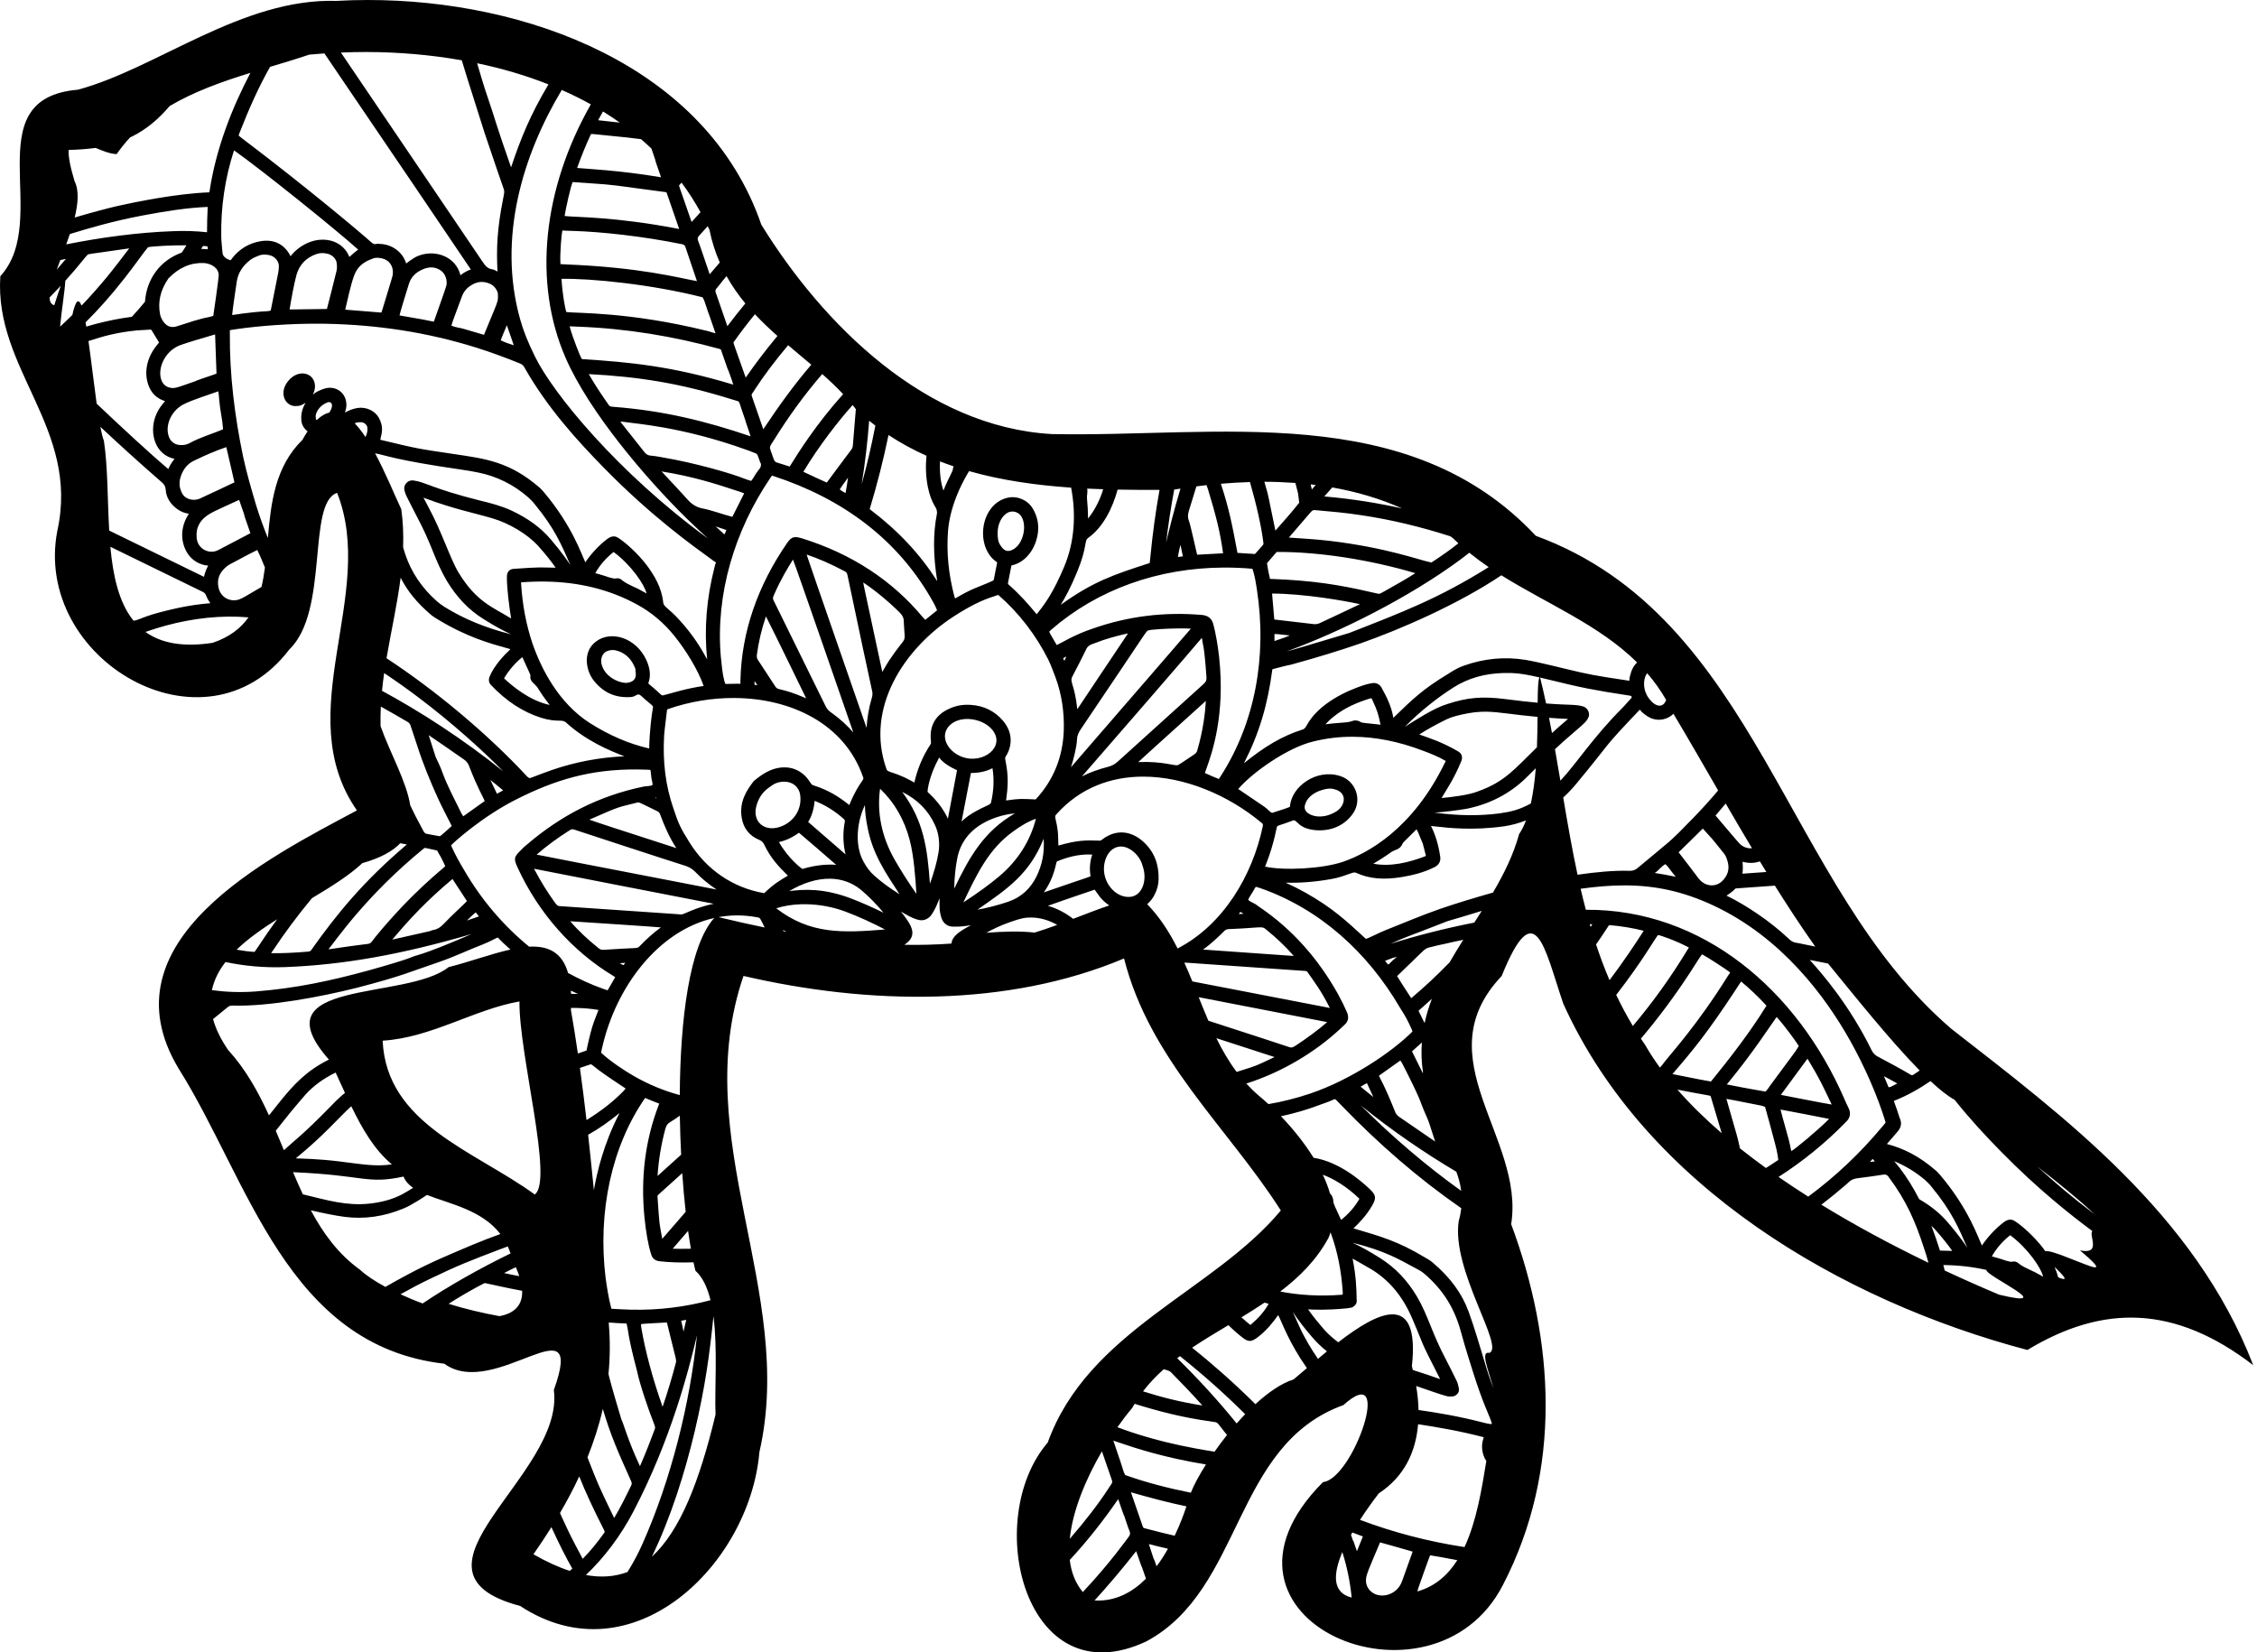 <svg width="407" height="298" viewBox="0 0 407 298" fill="none" xmlns="http://www.w3.org/2000/svg">
<path d="M66.294 0C64.398 0.002 62.522 0.055 60.672 0.16C43.592 -0.349 28.242 12.368 14.058 16.175C-4.676 17.764 9.455 39.549 0.059 49.807C-1.068 66.653 14.42 77.223 10.339 95.718C5.861 118.929 36.923 137.192 52.176 117.12C59.406 110.185 55.309 90.72 60.789 88.882C68.042 107.138 52.167 128.653 64.363 146.15C48.329 154.713 18.362 169.712 32.214 192.716C44.855 212.785 51.659 242.653 80.121 245.937C89.216 252.577 105.8 234.126 99.873 250.676C101.903 266.062 70.275 283.376 93.803 289.624C113.935 302.846 135.194 282.24 136.942 261.861C143.58 232.885 124.032 205.369 134.072 176C156.567 181.237 181.73 181.705 202.696 172.846C207.321 191.138 221.419 203.338 230.97 218.301C218.803 232.906 196.216 239.951 188.932 260.156C177.019 274.021 184.819 306.273 206.698 296.022C224.27 286.607 222.246 260.618 242.254 253.393C251.49 245.055 244.054 266.722 238.572 267.283C213.844 292.128 258.306 310.639 271.02 285.831C281.778 265.114 280.311 241.708 272.506 220.771C274.986 205.161 256.732 190.818 270.791 176.018C276.844 161.052 278.448 170.827 281.893 180.977C296.807 213.983 332.099 234.599 365.593 243.457C379.308 235.171 392.216 235.375 406.317 246.192C395.78 218.872 372.156 201.361 351.867 185.526C321.777 159.708 317 111.333 276.954 96.629C253.884 72.003 219.386 78.908 189.653 78.281C166.912 76.983 148.431 58.565 137.288 40.52C127.37 11.712 94.732 -0.022 66.294 0V0ZM66.073 9.379C71.763 9.391 77.57 9.868 83.271 10.873C83.561 11.838 83.844 12.783 84.211 13.947C84.648 15.354 86.759 22.021 87.377 23.948C88.16 26.354 90.776 33.916 90.836 34.09C90.971 34.481 90.972 34.626 90.738 35.777C89.637 41.316 89.501 44.721 89.709 48.979C89.401 48.794 89.093 48.608 88.685 48.555C87.913 48.432 87.486 47.9 86.984 47.149C85.56 45.012 69.78 21.764 61.475 9.474C62.997 9.412 64.53 9.376 66.073 9.379V9.379ZM58.497 9.631C66.807 21.834 84.879 48.523 84.904 48.595C84.47 48.745 83.834 49.015 83.027 49.635C82.264 46.444 78.785 44.97 75.655 46.053C74.873 46.323 74.456 46.663 73.98 46.973C73.749 47.15 73.475 47.343 73.244 47.52C72.625 45.447 70.674 44.029 68.419 43.981C68.171 43.969 67.968 43.944 67.75 44.019C67.518 44.05 67.357 44.008 66.961 43.707C65.11 42.011 55.114 33.645 44.362 25.49C44.04 25.261 43.174 24.588 43.027 24.444C43.068 24.284 43.166 24.006 43.223 23.889C44.908 19.61 46.501 15.972 48.693 12.062C51.078 11.345 53.46 10.63 55.783 9.849V9.851C56.681 9.767 57.586 9.694 58.497 9.631V9.631ZM86.038 11.405C90.454 12.327 94.778 13.585 98.907 15.221C98.877 15.27 98.844 15.321 98.814 15.369C95.645 20.699 93.905 24.951 92.16 30.177C89.366 22.239 89.179 21.135 88.067 17.919C87.33 15.787 86.677 13.601 86.038 11.405V11.405ZM45.159 13.137C41.877 19.376 38.914 26.805 37.76 34.684C31.756 34.911 24.4 36.434 21.238 37.139C19.468 37.536 16.557 38.32 13.466 39.226C14.088 36.692 14.281 34.354 13.45 32.686C12.615 29.921 12.307 28.14 12.379 27.039C13.857 27.012 15.489 26.904 17.265 26.676C18.528 27.22 19.857 27.751 21.033 27.792C21.79 26.709 22.601 25.708 23.462 24.779C23.582 24.721 23.695 24.677 23.816 24.617C26.31 23.377 28.55 21.535 30.592 19.126C35.041 16.489 40.055 14.72 45.159 13.137H45.159ZM101.303 16.225C103.095 17.015 104.848 17.874 106.545 18.818C97.87 34.062 96.064 50.978 102.013 64.578C106.237 74.26 116.405 86.217 123.845 93.522C125.316 94.96 126.962 96.484 127.667 97.116C111.464 85.299 99.684 70.931 96.454 64.262C95.159 61.645 94.35 59.589 93.774 57.501C89.74 43.035 94.176 28.106 101.303 16.225V16.225ZM108.733 20.1C109.77 20.738 110.781 21.411 111.771 22.113C110.004 21.925 108.163 21.731 107.858 21.682C108.149 21.136 108.441 20.619 108.733 20.1V20.1ZM106.638 24.164C106.864 24.145 107.869 24.282 112.968 24.781V24.779C114.041 24.893 114.791 24.995 115.599 25.098C116.232 25.642 116.852 26.2 117.458 26.776C117.672 27.32 117.813 27.816 118.146 28.78C118.193 29.056 118.239 29.185 119.201 31.967C111.406 30.672 106.036 30.486 104.071 30.29C104.79 28.289 105.597 26.258 106.548 24.226C106.574 24.193 106.562 24.171 106.638 24.164V24.164ZM42.199 27.114C47.021 30.507 60.36 41.221 64.591 45.013C64.086 45.382 63.553 45.811 63.006 46.34C61.899 43.561 58.849 42.619 56.024 43.596C54.459 44.137 53.091 45.245 52.404 46.212C51.318 44.057 49.431 43.103 47.035 43.493C44.916 43.837 43.182 44.875 41.834 46.606C41.777 46.722 41.634 46.87 41.562 46.944C40.847 46.705 40.174 46.304 40.123 45.592C40.053 44.546 39.895 43.529 39.898 42.555C39.811 37.378 40.554 32.208 42.199 27.114V27.114ZM103.285 32.8C103.3 32.844 103.198 32.831 106.138 33.029C111.524 33.405 109.529 33.268 120.03 34.648C120.132 34.661 120.191 34.691 120.206 34.734C121.093 37.298 121.319 37.95 121.364 38.081C121.319 37.95 121.048 37.168 122.476 41.297C110.845 39.042 103.895 39.208 101.813 38.954C101.988 37.775 102.929 33.458 103.285 32.8V32.8ZM122.907 32.938C124.145 34.609 125.287 36.383 126.32 38.263C125.789 38.849 125.279 39.399 124.717 40.036C122.283 32.996 122.405 33.489 122.477 33.415C122.615 33.257 122.766 33.097 122.907 32.938ZM37.455 37.318C37.384 38.802 37.33 40.33 37.333 41.886C35.308 41.662 33.242 41.598 31.134 41.694C24.941 41.917 18.345 42.792 11.94 44.071C12.167 43.452 12.388 42.83 12.597 42.208C16.095 41.136 20.316 39.892 25.635 38.876C29.974 38.057 33.806 37.461 37.455 37.318V37.318ZM127.617 40.796C127.719 41.013 127.832 41.22 127.932 41.439C128.367 43.58 129.004 45.534 129.795 47.339C129.261 47.962 128.753 48.551 128.152 49.261C128.08 49.334 128.051 49.393 127.979 49.467C127.033 46.729 126.265 44.366 125.89 43.425C125.77 43.077 125.738 42.846 126.097 42.478C126.67 41.848 127.111 41.357 127.617 40.796V40.796ZM101.599 41.575C101.75 41.59 102.198 41.618 103.573 41.653C108.345 41.804 115.917 42.592 122.986 44.04C123.351 44.109 123.482 44.209 123.618 44.6C123.903 45.425 125.378 49.83 125.679 50.699C122.254 50.083 115.427 48.212 101.91 47.679C101.561 47.654 101.27 47.657 101.066 47.631C100.928 45.683 101.294 41.956 101.406 41.577C101.594 41.56 101.448 41.561 101.599 41.575V41.575ZM33.62 44.24C33.434 44.547 33.206 44.87 32.992 45.236C32.935 45.352 32.819 45.441 32.763 45.558C28.866 46.954 26.431 50.327 26.143 54.416C25.354 55.37 24.593 56.266 23.774 57.133C21.581 57.405 19.404 57.866 17.214 58.428C16.646 58.573 16.096 58.729 15.557 58.898C15.513 58.639 15.469 58.38 15.425 58.137C17.627 55.955 19.9 53.439 22.445 50.196C24.237 47.922 26.156 45.166 26.688 44.593C27.209 44.413 31.365 44.193 33.62 44.24ZM36.778 44.365C37.025 44.378 37.229 44.404 37.433 44.431C37.45 44.619 37.466 44.807 37.468 44.953C37.075 44.943 36.668 44.89 36.275 44.88C36.376 44.748 36.459 44.572 36.56 44.44C36.588 44.381 36.632 44.367 36.778 44.365V44.365ZM23.301 44.792C22.025 46.449 20.664 48.282 19.258 49.985C17.78 51.771 16.259 53.485 14.698 55.118C14.196 53.8 13.655 54.017 13.048 56.797C12.319 57.52 11.579 58.22 10.835 58.908C11.06 56.279 11.736 52.16 11.771 50.652C14.233 47.922 15.515 46.158 15.809 45.922C15.967 45.819 15.416 45.913 23.301 44.792ZM58.02 45.638C58.345 45.629 58.688 45.668 59.059 45.758C59.803 45.939 60.419 46.456 60.675 47.195C60.832 48.211 60.792 48.517 60.555 49.378C60.555 49.378 59.093 55.285 58.952 55.723C58.763 55.739 52.365 55.811 52.22 55.812C52.533 53.904 52.998 51.309 53.445 49.646C53.962 47.764 55.169 46.471 57.081 45.81C57.386 45.705 57.695 45.647 58.02 45.638V45.638ZM47.839 45.916C47.997 45.922 48.161 45.939 48.329 45.966C49.596 46.112 50.364 47.208 50.287 48.111C50.197 49.115 50.417 48.066 49.41 53.037C48.861 55.952 48.803 55.922 48.833 56.009C48.47 56.086 48.385 56.117 48.239 56.118C44.751 56.303 42.196 56.796 41.862 56.815C41.937 55.767 42.656 51.09 42.709 50.683C42.969 49.182 43.756 47.937 45.14 46.874C45.832 46.343 46.47 46.22 46.629 46.116C46.943 45.971 47.365 45.897 47.839 45.916V45.916ZM67.938 46.489C68.216 46.484 68.543 46.517 68.886 46.593C70.213 46.912 70.981 48.008 70.837 49.42V49.424C70.811 49.773 70.754 49.889 69.141 55.215C69.141 55.215 68.806 56.354 68.762 56.369C66.608 56.189 64.453 56.009 62.255 55.845C62.685 53.993 63.224 51.472 63.817 49.807C64.352 48.26 65.374 47.273 67.243 46.627L67.285 46.611C67.43 46.536 67.659 46.494 67.938 46.489L67.938 46.489ZM11.891 46.694C11.349 47.344 10.794 47.983 10.233 48.617C10.435 48.067 10.658 47.481 10.881 46.897C11.247 46.824 11.37 46.797 11.891 46.694V46.694ZM36.77 47.434C38.065 47.521 39.455 48.305 39.441 49.672C39.446 50.109 38.488 56.91 38.46 56.969C38.416 56.985 38.505 56.953 37.751 57.166C35.965 57.491 33.922 58.198 32.039 58.801C31.039 59.147 30.295 58.966 29.662 58.261C29.249 57.771 28.966 57.235 28.858 56.64C28.441 54.449 28.926 52.336 30.314 50.299C30.343 50.24 30.371 50.182 30.415 50.167C32.284 48.255 34.354 47.344 36.77 47.434V47.434ZM77.709 48.226C78.192 48.217 78.657 48.325 79.103 48.56C79.746 48.872 80.158 49.362 80.383 50.014C80.564 50.536 80.584 51.015 80.502 51.481C80.293 52.284 78.248 57.905 78.234 58.007C78.03 57.979 77.038 57.788 76.353 57.636C75.581 57.514 72.725 56.993 72.055 56.884C71.996 56.856 73.244 52.726 73.736 51.194C74.1 49.997 74.964 49.115 76.194 48.592C76.722 48.361 77.225 48.235 77.709 48.226V48.226ZM131.014 49.796C132.005 51.579 133.155 53.204 134.407 54.721C133.344 56.006 132.261 57.371 131.166 58.825C131.061 58.521 129.333 53.523 129.078 52.785C128.957 52.437 128.985 52.233 129.273 51.939C129.617 51.528 129.96 51.118 130.29 50.663C130.514 50.383 130.776 50.083 131.014 49.796V49.796ZM101.256 50.289C106.519 50.172 117.614 51.298 126.686 53.611C126.997 54.087 127.133 54.624 127.329 55.189C127.736 56.508 127.66 56.146 127.931 56.928C127.931 56.928 128.877 59.666 129.027 60.101C128.561 60.019 127.992 59.777 127.467 59.666C113.423 56.202 104.046 56.526 102.109 56.271C101.867 55.43 101.417 53.007 101.256 50.289ZM86.736 50.847C87.258 50.825 87.782 50.934 88.322 51.161C89.009 51.459 89.495 52.02 89.765 52.803C89.769 53.093 89.846 53.457 89.752 54.171C89.6 54.856 89.131 55.893 87.276 60.379C82.739 59.077 83.687 59.285 82.594 59.079C82.171 58.982 81.748 58.885 81.397 58.715C81.564 58.073 81.932 57.166 83.287 53.486C83.64 52.536 84.228 51.846 85.168 51.327C85.695 51.023 86.215 50.869 86.736 50.847H86.736ZM10.961 51.543C10.663 52.346 10.299 53.405 9.783 55.059C9.204 54.88 8.959 54.382 8.938 53.65C9.676 52.904 10.351 52.2 10.961 51.543V51.543ZM136.133 56.671C137.427 58.053 138.794 59.346 140.194 60.587C138.182 62.998 136.263 65.511 134.471 68.097C132.112 61.419 132.205 61.825 132.305 61.693C133.468 60.043 134.753 58.359 136.133 56.671V56.671ZM56.112 58.378C56.966 58.37 57.834 58.372 58.708 58.386C68.163 58.571 77.005 59.941 85.615 62.608C88.446 63.478 91.135 64.495 93.677 65.514C94.071 65.669 94.394 65.899 94.573 66.275C98.697 73.559 104.173 79.547 108.984 84.452C117.561 93.213 125.228 98.639 128.087 100.716C128.541 101.046 128.879 101.318 129.113 101.432C129 101.666 128.888 102.045 128.819 102.41C127.412 107.908 126.951 113.469 127.521 118.916C126.318 116.705 124.895 114.422 122.539 111.831C120.566 109.643 119.678 109.464 119.596 108.665C119.318 105.89 117.925 103.695 116.64 101.949C115.031 99.829 112.696 97.718 111.349 96.919C110.559 96.463 109.808 96.966 109.462 97.231C107.919 98.398 106.483 100.012 105.553 101.404C104.883 100.03 103.182 94.829 98.141 88.835C97.875 88.489 97.595 88.245 97.36 87.986C91.867 83.219 87.514 82.729 81.818 81.877C75.204 80.904 75.306 80.918 68.569 79.306C68.917 77.921 69.168 76.958 68.321 75.353C67.638 74.081 66.016 73.328 64.448 73.578C63.62 73.718 62.896 74.017 62.203 74.403C62.413 73.746 62.426 73.645 62.465 73.194C62.569 70.822 60.474 69.405 58.432 70.111C57.736 70.352 57.172 70.547 56.408 71.152C57.063 69.953 56.846 68.762 56.212 68.056C55.27 67.02 53.322 67.013 51.931 68.759C50.324 70.726 51.281 73.071 53.086 73.225C53.333 73.238 53.521 73.222 53.899 73.188C54.233 73.169 54.84 72.814 55.114 72.621C54.472 73.719 54.265 74.666 54.335 75.713C54.364 76.548 54.805 77.301 55.466 77.787C55.159 78.251 54.853 78.748 54.543 79.318C49.594 84.152 48.855 90.715 48.303 97.023C47.549 95.165 46.83 93.202 46.204 91.176C45.358 88.306 44.481 85.349 43.851 82.404C42.299 74.961 41.388 67.538 41.45 60.12C41.433 59.932 41.461 59.728 41.444 59.54C44.746 58.994 50.13 58.435 56.111 58.378L56.112 58.378ZM91.402 58.659C91.643 59.355 92.049 60.529 92.65 62.268C91.833 62.015 91.001 61.719 90.299 61.378C90.481 60.779 91.034 59.565 91.402 58.659ZM103.078 58.861C103.287 58.868 103.622 58.886 104.188 58.91H104.189C113.064 59.247 121.427 60.637 129.815 62.943C129.917 62.956 129.991 63.028 130.036 63.158C131.328 66.895 131.253 66.678 131.342 66.794C131.613 67.576 131.927 68.342 132.154 69.14C132.259 69.444 132.33 69.371 132.068 69.315C121.153 66.034 113.656 65.319 104.996 64.762C104.953 64.778 104.937 64.733 104.865 64.661C104.612 64.213 103.387 61.231 102.72 58.882C102.786 58.859 102.869 58.854 103.078 58.861H103.078ZM27.101 59.439C27.247 59.437 27.305 59.467 27.335 59.553C27.78 60.275 28.223 60.996 28.682 61.762C28.61 61.835 28.554 61.952 28.482 62.025C26.601 64.184 25.79 67.045 26.852 69.695C27.555 71.446 28.885 72.055 29.761 72.337C29.116 73.144 28.641 73.6 28.061 75.018C26.86 78.158 28.008 82.042 31.463 82.745C30.732 83.728 30.591 84.02 30.35 84.59C27.069 81.826 21.894 77.031 17.431 72.803C16.937 69.249 16.455 65.038 15.957 61.506C18.689 60.595 21.169 59.935 24.718 59.582C25.473 59.515 26.302 59.52 27.101 59.439V59.439ZM38.788 60.311C38.812 61.081 39.027 67.333 39.042 67.376C38.623 67.57 35.507 68.549 35.276 68.727C32.495 69.688 31.787 70.031 30.986 69.968C29.37 69.797 29.035 68.549 28.925 67.809C28.67 65.805 30.021 63.1 32.629 62.198C34.628 61.506 36.759 60.915 38.788 60.311V60.311ZM142.122 62.258C143.528 63.449 144.922 64.61 146.298 65.769C143.268 69.303 140.622 72.94 137.643 77.412C137.568 77.195 135.839 72.197 135.583 71.458C135.508 71.24 135.523 71.139 135.652 70.949C135.852 70.685 136.038 70.376 136.195 70.127C137.746 67.737 139.779 65.04 142.122 62.258H142.122ZM148.268 67.457C149.604 68.633 150.872 69.834 152.041 71.085C147.257 76.376 143.895 81.735 142.716 83.638C142.587 83.829 142.502 84.004 142.402 84.136C142.022 84.024 141.906 83.968 140.49 83.533C139.512 83.238 139.761 83.395 139.011 81.367C138.726 80.542 138.755 80.629 139.512 79.443C142.273 75.003 145.115 71.112 148.268 67.457V67.457ZM106.174 67.467C115.094 67.935 122.597 69.088 131.982 72.023C132.419 72.163 132.74 72.247 132.959 72.317C133.441 72.442 133.239 72.561 134.425 75.849C134.441 76.038 134.44 75.892 135.357 78.688C127.197 75.914 119.599 74.066 110.749 73.379C109.701 73.304 110.066 73.374 108.958 71.858C107.982 70.444 107.035 68.97 106.174 67.467V67.467ZM39.369 70.571C39.554 71.529 39.386 72.027 40.085 76.018C40.277 77.558 40.231 77.426 40.144 77.456C38.407 78.203 36.189 78.824 34.224 79.893C33.732 80.16 33.195 80.298 32.598 80.261C31.027 80.221 30.492 79.091 30.338 78.366C29.913 76.713 30.713 74.246 32.997 72.969C33.821 72.538 35.11 72.045 36.153 71.684C36.761 71.474 36.544 71.549 36.718 71.489C36.718 71.489 38.717 70.797 39.369 70.571V70.571ZM59.419 72.524C59.727 72.57 59.93 72.865 59.849 73.368C59.755 73.747 59.602 74.088 59.4 74.396C58.653 74.569 57.889 75.016 57.114 75.756C57.059 75.724 56.992 75.664 56.979 75.624C56.947 75.392 56.915 75.16 56.914 75.014C57.048 73.995 57.952 72.953 59.082 72.563C59.202 72.521 59.316 72.508 59.419 72.524L59.419 72.524ZM153.756 73.046C153.944 73.283 154.133 73.52 154.312 73.762C154.319 73.767 154.325 73.773 154.332 73.78C154.187 75.493 153.938 78.576 153.803 80.242C153.778 80.591 153.707 80.811 153.578 81.001C152.375 82.585 149.095 87.029 149.095 87.029C148.583 86.817 146.902 86.035 144.87 85.083C147.676 80.394 151.322 75.752 153.756 73.046H153.756ZM156.735 75.877C157.104 76.177 157.476 76.471 157.852 76.757C157.139 80.444 156.305 84.012 155.379 87.337C156.008 83.487 156.445 79.621 156.735 75.877V75.877ZM112.252 76.052C112.372 76.065 112.488 76.086 112.612 76.093C114.273 76.394 122.859 76.88 134.702 81.154C134.921 81.225 135.096 81.308 135.315 81.379C136.572 81.917 136.483 81.657 136.813 82.614C137.009 83.179 137.007 83.178 137.053 83.308C137.26 83.626 137.41 84.061 136.75 84.825C136.262 85.383 135.879 86.245 135.463 86.73C135.084 86.618 134.704 86.506 134.31 86.35C131.709 85.303 125.129 83.442 119.549 82.501C118.82 82.364 118.091 82.227 117.291 82.163C116.839 82.124 116.532 81.938 116.193 81.52C115.588 80.756 112.121 76.36 111.87 76.057C112.008 76.034 112.132 76.039 112.252 76.052V76.052ZM64.662 76.155C64.857 76.136 65.063 76.137 65.289 76.156C65.755 76.238 66.197 76.671 66.246 77.092C66.294 77.513 66.24 77.921 66.141 78.198C66.078 78.417 66 78.623 65.915 78.823C65.292 77.885 64.643 77.044 63.974 76.347C64.022 76.322 64.064 76.296 64.113 76.272C64.287 76.212 64.468 76.174 64.662 76.155V76.155ZM18.096 76.97C21.292 79.961 24.975 83.327 29.11 86.917C29.653 87.362 29.831 87.738 29.881 88.305C29.97 89.685 30.667 90.855 31.972 91.815C32.69 92.345 33.449 92.57 34.061 92.65C32.588 94.862 32.457 97.437 33.688 99.59C34.519 101.006 35.938 101.879 37.539 102.006C37.211 102.606 36.957 103.278 36.776 104.022C35.609 103.443 26.876 99.187 19.692 95.684C19.369 90.04 19.455 84.191 18.734 79.488C18.514 78.938 18.303 78.044 18.096 76.97V76.97ZM160.224 78.452C162.412 79.9 164.702 81.135 167.07 82.194C166.895 84.027 166.938 85.866 167.309 87.784C167.602 89.191 167.977 90.278 168.556 91.246C168.897 91.809 168.912 91.853 168.977 92.463C168.977 92.463 168.921 92.579 168.949 92.666C168.248 96.266 168.26 100.106 169.011 104.809C165.917 99.943 162.046 95.783 156.897 91.871C156.839 91.842 156.825 91.8 156.853 91.74C158.203 87.258 159.323 82.84 160.224 78.452H160.224ZM40.806 80.634C41.494 83.607 42.24 86.756 42.272 86.988C42.069 87.107 36.456 89.729 35.95 89.953C34.878 90.372 33.421 90.097 32.826 88.941C32.365 88.03 32.268 87.186 32.491 86.282C32.896 84.78 33.728 83.665 34.986 83.084C37.069 82.072 38.763 81.34 40.806 80.634ZM67.641 81.753C69.614 82.103 71.214 82.962 83.229 84.696C84.307 84.859 85.284 85.007 86.232 85.215C89.526 85.876 92.567 87.356 95.211 89.653C95.637 90.041 96.078 90.472 96.432 90.933C100.045 95.329 101.24 98.224 102.852 101.9C102.261 101.034 101.343 99.648 99.294 97.243C97.496 95.139 95.224 93.491 92.315 92.113C90.458 91.247 88.692 90.787 86.461 90.245C77.827 88.073 76.695 86.908 74.51 86.642C73.549 86.536 72.731 87.404 72.916 88.361C73.007 88.768 73.142 89.158 73.306 89.49C75.538 93.974 76.277 94.984 78.042 99.385C78.745 101.137 79.537 103.004 80.59 104.782C82.397 107.757 84.531 109.987 87.197 111.644C89.438 113.059 90.797 113.756 92.186 114.395C87.607 113.254 83.691 111.64 80.162 109.454C79.664 109.139 79.268 108.839 78.857 108.494C76.067 106.053 74.142 103.166 73.074 99.935C72.966 99.602 72.816 99.107 72.693 98.713C72.767 96.439 72.69 94.151 72.364 91.841C71.137 89.234 69.527 85.264 67.641 81.753V81.753ZM169.507 83.206C170.316 83.52 171.13 83.82 171.954 84.097C171.918 84.216 171.877 84.329 171.853 84.46C171.803 85.159 171.228 85.746 170.124 88.464C169.571 86.864 169.423 85.007 169.507 83.206ZM174.752 84.961C180.668 86.646 186.896 87.509 193.153 87.942C194.116 93.001 193.696 97.943 191.903 102.198C189.976 106.757 188.573 108.75 186.938 110.775C185.419 108.916 183.756 107.059 181.95 105.494C181.744 105.322 181.758 105.22 181.771 105.118C181.771 105.118 182.21 102.872 182.389 101.983C185.421 101.324 187.118 98.207 187.218 95.399C187.261 94.119 186.927 92.873 186.23 91.703C185.311 90.172 183.484 89.392 181.758 89.746C176.738 90.849 175.763 98.582 179.677 101.316C179.926 101.474 179.808 101.271 179.218 104.492C179.193 104.696 179.133 104.667 178.424 105.009C176.398 105.905 175.382 106.062 172.232 107.93C172.187 107.799 172.128 107.626 172.083 107.495C171.079 103.609 170.643 99.818 170.96 95.669C171.166 93.311 171.838 90.89 172.987 88.303C173.508 87.15 174.099 86.036 174.752 84.961V84.961ZM119.3 85.02C125.011 85.916 129.625 87.434 132.427 88.363C133.581 88.743 133.624 88.729 134.194 88.97C133.995 89.379 132.06 93.211 132.06 93.211C130.295 92.751 128.338 92.016 126.72 91.7C125.627 91.494 124.763 90.966 123.968 90.073C122.45 88.359 120.787 86.647 119.3 85.02V85.02ZM139.218 85.771C139.262 85.756 139.336 85.828 139.438 85.841C151.889 89.905 162.078 97.282 168.403 108.816C168.639 109.221 168.955 109.989 168.985 110.075C168.87 110.164 168.825 110.178 166.851 111.785C166.704 111.642 166.615 111.527 166.468 111.383C160.955 104.726 153.644 99.906 144.697 97.112C143.34 96.706 142.803 96.698 141.987 97.856C136.634 105.595 133.73 113.946 133.522 122.63C133.526 123.066 133.53 123.211 133.517 123.313C133.328 123.329 133.021 123.291 132.832 123.307C132.338 123.285 131.103 123.37 130.797 123.33C130.766 123.243 130.721 123.112 130.631 122.851C130.282 121.561 130.15 120.05 129.987 118.452C129.002 107.163 132.48 95.693 138.889 86.227V86.225C139.018 86.034 139.174 85.786 139.218 85.771L139.218 85.771ZM152.924 86.142C152.804 87.06 152.64 87.992 152.475 88.924C152.066 88.725 151.744 88.496 151.421 88.267C151.635 87.901 152.165 87.183 152.924 86.142ZM228.002 86.884C229.872 86.885 231.735 86.96 233.59 87.096C233.745 87.695 233.886 88.192 234.046 88.84C234.093 89.115 234.078 88.927 234.285 90.655C233.11 92.181 231.284 94.223 229.992 95.692C229.702 94.43 228.762 89.598 228.58 88.931C228.352 88.088 228.202 87.6 228.002 86.884V86.884ZM225.399 86.933C226.58 91.024 227.47 94.967 227.82 97.854C227.866 98.13 227.794 98.203 227.766 98.261C226.258 99.95 226.345 99.921 226.243 99.907C226.243 99.907 223.958 99.772 223.157 99.709L223.143 99.665C222.209 94.715 221.64 91.728 220.156 87.24C221.901 87.09 223.65 86.986 225.399 86.933H225.399ZM236.345 87.358C236.649 87.392 236.954 87.418 237.257 87.457C237.028 87.725 236.801 87.989 236.569 88.259L236.538 88.173C236.478 87.89 236.407 87.635 236.345 87.358V87.358ZM217.57 87.489C217.664 87.76 217.854 88.309 217.854 88.309C219.243 92.889 220.017 95.832 220.556 99.782C220.076 99.801 215.875 100.038 215.875 100.038C215.724 99.457 214.635 94.482 214.396 93.932C214.173 93.425 214.182 92.888 214.349 92.246C214.761 90.92 215.291 89.178 215.742 87.714C216.351 87.636 216.96 87.557 217.571 87.489H217.57ZM240.244 87.906C244.576 88.669 248.805 89.896 252.848 91.695C248.924 90.816 244.217 89.996 238.81 89.528C239.172 89.127 239.588 88.659 240.244 87.906ZM196.047 88.117C197.01 88.165 197.972 88.196 198.933 88.228C198.446 89.939 197.432 92.037 196.198 93.51C196.198 92.245 196.128 91.053 196.013 89.876C195.967 89.359 196.17 88.786 196.047 88.117H196.047ZM212.87 88.119C211.657 92.155 210.82 95.544 210.295 97.832C210.646 94.746 211.143 91.529 211.741 88.29C212.116 88.229 212.494 88.177 212.87 88.119V88.119ZM201.536 88.298C204.086 88.349 206.6 88.353 209.096 88.347C208.382 92.328 207.83 96.358 207.445 100.423C207.327 101.632 207.341 101.53 207.254 101.56C200.864 103.624 197.111 104.873 191.269 109.083C192.083 107.78 193.123 105.864 194.256 103.088C196.111 98.602 195.458 97.561 196.237 97C198.937 95.058 200.619 91.652 201.536 88.298V88.298ZM76.363 89.748C76.48 89.804 76.583 89.818 76.7 89.874C81.899 91.823 85.542 92.509 88.796 93.476C91.831 94.373 95.023 96.287 96.951 98.346C98.365 99.9 99.677 101.586 100.195 102.38C97.112 102.328 97.475 102.251 92.723 102.58C92.098 102.602 91.374 102.901 91.402 104.108C91.428 106.435 91.808 109.223 92.168 111.532C88.829 109.475 85.941 108.576 82.697 103.275C81.23 100.863 79.661 95.906 77.359 91.641C77.091 91.15 76.809 90.615 76.363 89.748V89.748ZM43.123 90.149C43.348 90.801 44.038 92.799 44.038 92.799C44.04 92.945 44.101 93.12 44.191 93.38C44.417 94.032 45.108 96.03 45.153 96.161C45.109 96.176 39.515 99.134 39.428 99.164C37.708 100.099 35.615 98.973 35.462 96.982C35.295 95.094 36.079 93.704 37.812 92.666C38.737 92.103 41.994 90.686 43.123 90.149ZM236.996 91.989C237.096 91.989 237.219 92.001 237.383 92.017C239.494 92.212 242.492 92.439 245.581 92.928C250.869 93.715 256.219 95.009 261.531 96.712C261.686 96.826 261.844 96.934 261.999 97.051C262.322 97.37 262.652 97.678 262.985 97.984C261.512 99.165 259.921 100.262 258.313 101.323C258.269 101.339 258.183 101.368 258.111 101.442C255.866 101.001 250.183 98.782 239.727 97.532C236.887 97.2 234.022 97.072 232.421 96.945C233.282 95.917 236.167 92.583 236.167 92.583C236.588 92.109 236.693 91.992 236.996 91.989V91.989ZM182.591 92.25C183.219 92.259 183.86 92.584 184.227 93.222C185.221 94.971 184.47 98.005 182.823 99.013C181.856 99.591 181.185 99.481 180.505 98.5C180.224 98.111 180.031 97.692 179.983 97.27C179.546 94.599 180.804 92.753 181.977 92.347C182.173 92.28 182.381 92.246 182.591 92.25V92.25ZM129.053 94.931C129.768 95.17 130.383 95.396 130.981 95.578C130.882 95.856 130.784 96.133 130.626 96.382C130.112 95.879 129.568 95.434 129.053 94.931V94.931ZM212.874 98.254C213.012 98.936 213.166 99.662 213.305 100.343C213.014 100.347 212.695 100.409 212.42 100.456C212.527 99.64 212.706 98.896 212.874 98.254V98.254ZM19.899 98.606C27.225 102.176 36.366 106.629 36.429 106.672C37.335 107.04 36.947 107.466 37.936 108.779C35.902 108.947 33.913 109.245 32.013 109.659C29.662 110.18 27.371 110.73 25.113 111.657C24.76 111.803 24.436 111.897 24.08 111.943C21.422 108.663 20.378 103.832 19.899 98.606V98.606ZM46.394 99.187C47.002 100.421 47.401 101.446 47.774 102.353C47.617 103.559 47.419 104.73 47.151 105.854C44.252 107.57 43.677 107.912 43.062 108.125C41.569 108.592 39.844 107.826 39.416 106.028C39.079 104.49 39.532 103.263 40.858 102.172C41.232 101.848 41.738 101.624 42.229 101.357C44.239 100.273 45.642 99.544 46.394 99.187ZM230.28 99.535C230.321 99.519 230.348 99.535 230.398 99.541C237.684 99.504 246.979 100.912 255.223 103.365C253.635 104.401 251.352 105.676 249.762 106.566C248.822 107.086 248.794 107.145 248.473 107.061C243.399 105.896 238.982 104.943 231.881 104.528C231.342 104.519 229.45 104.394 229.014 104.399C228.785 103.457 228.614 102.543 228.472 101.57C229.904 99.907 230.157 99.582 230.28 99.535V99.535ZM110.65 99.545C113.788 101.866 116.242 105.444 116.594 107.025C114.97 106.127 115.088 106.185 114.109 105.745C113.407 105.404 112.719 105.105 112.161 104.617C111.867 104.329 111.386 104.204 111.039 104.324C110.676 104.401 110.265 104.202 109.74 104.092C109.229 103.879 107.347 103.361 107.347 103.361C108.16 101.912 109.237 100.666 110.65 99.545V99.545ZM264.954 99.68C266.082 100.595 267.25 101.457 268.451 102.275C259.383 107.956 252.825 110.428 243.288 114.159C235.258 116.547 233.635 117.059 231.981 117.484C241.541 114.032 254.238 107.695 263.527 100.784C264.011 100.424 264.487 100.057 264.954 99.68V99.68ZM145.457 100.012C147.544 100.701 149.78 101.68 152.34 103.033C152.633 103.175 152.751 103.378 152.828 103.74C154.581 112.185 157.066 123.733 157.265 124.589C157.357 124.995 157.362 125.431 157.193 125.928C156.675 127.664 156.375 129.471 156.265 131.261C156.265 131.261 145.819 101.2 145.457 100.012H145.457ZM142.996 100.913C143.338 101.622 153.875 132.087 153.875 132.087C152.755 130.82 151.462 129.613 149.981 128.568C149.41 128.182 149.086 127.808 148.877 127.345C148.861 127.301 139.679 108.629 139.53 108.34C139.263 107.848 139.436 107.642 139.563 107.306C140.754 104.559 142.081 102.348 142.996 100.913H142.996ZM220.691 102.356C222.392 102.348 224.114 102.421 225.851 102.574C226.257 103.747 226.447 104.996 226.65 106.288C228.532 118.483 226.264 130.361 220.204 139.852C220.076 140.043 219.918 140.293 219.79 140.484C218.884 140.116 218.036 139.775 217.276 139.405C217.347 139.186 217.446 138.91 217.544 138.632C218.588 135.741 220.955 128.938 219.85 118.566C219.591 116.271 219.25 114.296 218.779 112.513C218.492 111.541 217.875 111.026 216.812 110.907C210.087 110.313 203.45 111.1 196.989 113.383C193.844 114.421 191.403 115.947 190.564 116.334C190.43 116.089 189.289 114.195 189.199 113.934C189.228 113.876 189.343 113.788 189.559 113.567C197.877 106.347 208.781 102.407 220.691 102.356ZM270.737 103.749C279.026 108.932 288.352 112.685 295.214 119.466C294.926 119.745 294.666 120.066 294.464 120.45C294.193 120.933 294.067 121.415 293.941 121.896C293.843 122.174 293.847 122.464 293.806 122.77C290.98 122.336 287.965 121.92 285.064 121.268C281.841 120.534 277.772 119.459 275.135 119.009C271.419 118.396 267.642 118.729 263.919 120.065C262.919 120.41 262.038 120.959 261.2 121.491C256.491 124.336 254.795 126.043 251.255 129.457C250.942 127.424 250.034 125.645 249.129 124.011C248.758 123.361 248.115 123.049 247.346 123.217C246.838 123.296 246.387 123.404 245.909 123.569C243.026 124.517 237.816 126.756 235.593 130.882C235.394 131.291 235.134 131.527 234.772 131.604C231.265 132.72 228.029 134.617 224.311 137.654C227.072 132.272 228.599 127.122 229.444 120.699C229.444 120.699 229.486 120.683 229.574 120.653C233.097 119.727 232.271 120.012 232.938 119.83C237.781 118.496 241.737 117.274 245.345 116.027C252.717 113.436 263.122 108.876 270.737 103.749V103.749ZM72.247 104.185C73.458 106.549 75.097 108.652 77.809 110.951C78.205 111.252 78.587 111.508 79.07 111.779C84.239 114.906 88.542 116.095 91.124 116.808C91.445 116.891 91.766 116.975 92.043 117.074C90.906 118.149 89.009 120.118 88.246 122.134C88.077 122.63 88.156 123.138 88.539 123.541C91.291 126.434 94.25 128.378 97.534 129.432C100.482 130.359 101.346 129.622 102.066 130.298C105.681 133.573 109.728 135.288 112.591 136.39C108.084 136.586 103.658 137.435 99.486 138.878C99.182 138.983 96.502 139.959 95.778 140.257C95.518 140.348 95.431 140.377 95.079 140.061C87.918 132.33 78.496 124.477 69.698 118.704C70.526 113.865 71.625 109.046 72.247 104.185V104.185ZM98.318 104.881C104.45 104.965 109.874 106.315 114.784 108.966C117.476 110.419 119.751 112.356 121.639 114.72C123.601 117.156 125.867 120.752 126.889 123.707C123.782 124.149 121.29 124.963 120.304 125.207C120.086 125.282 119.896 125.298 119.679 125.373C119.505 125.433 119.359 125.434 119.139 125.219C116.905 123.12 116.865 123.426 116.949 123.105C117.386 121.835 117.225 120.529 116.568 119.053C114.661 114.944 110.183 113.671 107.515 115.664C106.231 116.594 105.666 118.054 105.844 119.695C105.972 120.77 106.332 121.668 106.835 122.419C108.504 124.712 110.682 125.807 113.328 125.72C113.72 125.729 114.245 125.696 114.678 125.401C115.4 124.956 115.42 125.436 117.034 126.727C117.782 127.344 117.797 127.387 117.741 127.649C117.507 128.801 117.109 132.15 117.068 134.986C113.364 134.126 109.872 132.609 106.386 130.408C100.702 126.778 97.578 120.559 96 115.996C94.886 112.634 94.222 109.167 93.976 105.359C93.96 105.17 93.973 105.068 93.958 105.024C95.451 104.909 96.903 104.861 98.318 104.881V104.881ZM155.664 105.047C157.481 106.219 160.256 108.47 162.271 110.498C162.727 110.973 162.979 111.421 162.971 111.959C163.169 116.756 163.764 113.973 160.302 119.16C159.888 119.79 159.503 120.507 159.103 121.181C155.42 103.915 155.866 106.193 155.664 105.047V105.047ZM229.391 107.043C234.991 107.052 242.336 108.308 245.237 108.959C244.659 109.256 237.872 112.43 237.872 112.43C237.742 112.475 237.395 112.595 236.943 112.556C235.312 112.342 230.26 111.802 229.793 111.72C229.708 110.63 229.51 108.51 229.391 107.043ZM179.932 107.31C179.981 107.302 180.02 107.304 180.05 107.318C183.736 110.52 186.836 114.558 189.053 118.998C189.559 120.039 189.95 121.169 190.384 122.284C191.464 125.268 191.936 128.461 191.828 131.808C191.635 136.595 189.951 140.73 186.76 144.169C183.996 144.054 184.023 143.996 181.424 144.359C181.761 141.956 181.885 140.063 181.361 137.422C181.161 136.421 181.252 136.683 181.665 135.907C182.66 133.86 182.389 131.813 180.886 129.997C179.412 128.268 177.467 127.287 175.123 127.124C173.726 127.023 172.435 127.226 171.263 127.778C168.759 128.838 167.559 130.858 167.866 133.574C167.899 133.952 167.901 134.098 167.801 134.23C166.399 136.369 165.436 138.648 164.882 141.126C163.624 140.442 162.877 139.971 160.351 139.142C160.015 139.014 159.927 138.899 159.852 138.681C155.932 127.629 163.127 116.917 171.949 111.19C174.693 109.414 177.006 108.226 179.296 107.531C179.557 107.441 179.785 107.333 179.932 107.31V107.31ZM138.121 111.162C139.905 114.633 145.072 125.351 145.369 125.929C140.678 123.902 140.336 124.604 139.818 123.81L136.623 118.931C136.474 118.642 136.443 118.408 136.483 118.103C136.791 115.758 137.347 113.425 138.121 111.162V111.162ZM41.112 111.201C42.347 111.185 43.582 111.236 44.815 111.335C43.413 113.31 41.379 114.903 38.338 115.931C32.818 116.771 28.96 115.923 26.235 113.965C31.104 112.247 36.109 111.266 41.112 111.201ZM212.563 113.331C213.354 113.324 214.112 113.335 214.745 113.372C213.639 114.678 207.064 122.257 193.123 138.367C193.56 137.097 194.185 134.545 194.202 133.468C194.209 132.785 194.436 132.171 194.923 131.467C207.412 112.989 206.636 113.841 207.071 113.69C207.527 113.533 210.191 113.351 212.563 113.331V113.331ZM203.412 114.226C202.425 115.735 194.901 126.902 194.272 127.898C193.753 123.163 192.792 123.057 193.419 121.916C194.331 120.19 195.169 118.537 195.908 117.016C196.079 116.665 196.338 116.429 196.758 116.235C196.758 116.235 198.351 115.636 198.829 115.47C200.437 114.914 202.773 114.349 203.412 114.226V114.226ZM229.823 114.338C230.302 114.319 232.137 114.56 232.588 114.598C231.865 114.897 231.778 114.928 231.734 114.943C231.734 114.943 229.996 115.543 229.823 115.604C229.801 114.833 229.838 114.527 229.823 114.338V114.338ZM216.729 115.023C216.874 116.286 217.148 116.094 217.566 122.227C217.585 122.706 217.443 122.999 216.996 123.396C214.736 125.443 203.795 135.311 201.65 137.269C201.103 137.799 200.524 138.096 199.901 138.263C198.161 138.718 196.552 139.275 195.106 140.018C196.543 138.403 216.716 115.125 216.729 115.023ZM110.445 117.224C110.754 117.221 111.089 117.274 111.476 117.408C112.965 117.915 113.967 118.98 114.597 120.66C114.584 120.762 114.554 120.821 114.647 121.373H114.649C114.749 122.506 114.143 123.007 113.025 123.151C112.981 123.167 112.938 123.182 112.879 123.152C111.308 123.112 108.879 121.859 108.447 119.624C108.292 118.753 108.615 117.717 109.571 117.387C109.854 117.289 110.136 117.227 110.445 117.224V117.224ZM192.303 118.408C192.19 118.642 192.048 118.936 191.934 119.17C191.83 119.011 191.769 118.837 191.724 118.706H191.726C191.928 118.587 192.086 118.483 192.303 118.408H192.303ZM94.195 118.517C95.358 121.035 95.627 121.672 95.627 121.672C95.642 121.715 95.629 121.817 95.643 121.861C95.58 122.661 95.844 122.863 96.506 123.51C97.241 124.229 96.921 124.29 99.12 127.13C95.447 126.357 92.26 123.615 90.893 122.336C91.778 120.813 93.114 119.329 94.195 118.517H94.195ZM271.142 121.369C271.633 121.357 272.133 121.36 272.644 121.378C274.141 121.424 275.763 121.741 277.609 122.168C277.354 122.626 277.303 124.381 277.282 126.73C275.692 126.582 273.8 126.38 271.344 126.061C267.324 125.554 264.579 125.773 260.956 126.977C258.493 127.733 255.446 129.757 253.323 131.076C256.214 128.178 259.155 125.848 262.188 123.924C264.778 122.304 267.711 121.459 271.142 121.37V121.369ZM69.275 121.386C71.391 122.795 73.471 124.271 75.502 125.809C81.692 130.481 87.23 135.524 90.761 139.12C83.534 133.301 75.655 128.233 68.888 124.584C68.995 123.516 69.12 122.45 69.275 121.386V121.386ZM297.041 121.418C298.298 122.873 299.441 124.467 300.454 126.226C299.952 127.672 298.61 127.596 297.42 126.045C296.225 124.56 296.261 122.553 296.933 121.542C296.966 121.491 297.006 121.461 297.041 121.418V121.418ZM277.726 122.193C278.392 122.348 279.084 122.517 279.815 122.694C285.08 123.987 287.179 124.429 294.011 125.472C294.274 125.528 294.305 125.76 294.161 125.907C293.873 126.201 293.672 126.465 293.457 126.686C293.184 127.024 292.854 127.332 292.537 127.685C287.152 133.109 284.419 137.535 281.382 140.794C281.063 138.898 280.738 137.003 280.403 135.113C281.27 134.297 282.302 133.359 284.019 131.895C285.935 130.26 285.991 130.143 286.334 129.587C286.849 128.825 286.401 127.666 285.482 127.4C284.1 126.984 283.16 127.205 278.8 126.862C278.464 125.297 278.111 123.739 277.726 122.193ZM136.07 122.819C136.247 123.05 136.396 123.34 136.573 123.57C136.369 123.545 136.209 123.502 136.063 123.504V123.502C136.048 123.313 136.073 122.964 136.07 122.819L136.07 122.819ZM132.405 125.877C142.651 125.925 152.308 130.517 155.635 140.139H155.637C155.742 140.443 155.741 140.444 155.355 141.016C154.897 141.661 154.124 142.804 153.147 145.185C151.313 143.679 149.35 142.507 147.043 141.748C146.488 141.55 146.418 141.624 146.077 141.061C144.67 138.823 142.362 137.918 139.781 138.616C138.273 139.04 137.148 139.867 135.966 140.811C135.922 140.826 135.894 140.884 135.865 140.942C134.618 142.542 133.261 144.665 133.758 147.51C134.07 149.397 135.161 150.724 136.812 151.418C137.323 151.63 137.602 151.874 137.796 152.293C138.898 154.637 140.312 156.192 142.076 157.917C140.704 158.733 139.605 159.355 137.85 161.033C137.821 161.091 137.822 161.092 137.661 161.049C132.167 160.078 127.406 156.859 124.34 151.934C122.711 149.334 122.338 148.54 121.42 145.743C120.007 141.658 119.493 137.359 119.76 132.644C119.874 131.144 120.119 129.599 120.276 128.085C120.289 127.983 120.318 127.925 120.449 127.88C124.295 126.536 128.395 125.859 132.405 125.877H132.405ZM247.302 125.908C247.391 126.024 247.555 126.357 247.645 126.618C248.197 127.789 248.554 128.687 248.94 130.646L248.956 130.69C246.073 130.373 245.536 130.363 245.389 130.22C244.891 129.905 244.381 129.839 243.859 130.019C243.468 130.155 243.207 130.244 242.35 130.298C240.548 130.434 239.56 130.533 239.008 130.626C239.223 130.406 239.44 130.185 239.727 129.891C241.728 128.08 243.768 127.082 246.158 126.255C246.636 126.09 247.113 125.925 247.302 125.908L247.302 125.908ZM217.452 126.403C217.331 128.586 216.931 131.79 215.95 135.146C215.868 135.612 215.668 135.875 215.264 136.112C214.354 136.719 212.78 137.798 212.447 137.962C211.956 138.229 209.866 137.249 205.258 137.432C206.367 136.416 209.216 133.825 217.452 126.403V126.403ZM68.676 127.426C70.477 128.422 71.223 128.878 73.514 130.195C73.763 130.353 73.927 130.54 74.032 130.844C74.242 131.453 75.024 133.858 75.219 134.423C76.29 137.8 77.665 141.071 78.903 143.806C79.738 145.658 80.658 147.335 81.462 148.955C81.39 149.028 79.504 150.751 79.331 150.811C78.558 150.689 77.771 150.523 76.941 150.372C76.737 150.347 76.604 150.244 76.412 149.97C76.248 149.637 75.195 147.716 74.883 147.094C74.573 146.477 74.276 145.848 73.977 145.221C73.277 140.86 70.351 135.832 68.626 130.95C68.59 129.771 68.619 128.597 68.676 127.426H68.676ZM295.712 127.999C295.859 128.142 295.962 128.303 296.109 128.446C296.519 128.791 297.063 129.235 297.75 129.533C299.26 130.116 300.756 129.707 301.773 128.728C304.501 133.304 307.158 137.929 309.825 142.547C308.411 144.229 306.951 145.851 305.44 147.406C300.639 152.375 301.456 151.362 295.276 156.565C294.858 156.904 294.423 157.055 293.885 157.047C291.078 156.948 287.694 157.285 284.475 157.748C283.488 153.15 282.678 148.492 281.894 143.829C282.726 143.065 283.526 142.219 284.297 141.289C291.027 133.171 288.495 135.556 295.668 128.015L295.712 127.999ZM268.098 128.349C270.398 128.39 272.803 128.881 277.263 129.284C277.251 130.976 277.224 132.832 277.152 134.765C272.995 138.832 271.33 140.98 266.541 142.708L266.499 142.724C264.878 143.382 261.652 143.766 259.953 143.916C261.252 141.764 262.225 140.358 263.528 137.231C263.796 136.458 263.585 135.849 262.868 135.465L262.87 135.463C259.898 133.766 257.884 133.149 255.942 132.458C257.372 131.526 258.889 130.709 260.465 129.92C261.246 129.504 262.158 129.188 263.377 128.913C265.276 128.469 266.686 128.323 268.098 128.349L268.098 128.349ZM279.334 129.453C280.387 129.528 281.478 129.601 282.757 129.657C281.68 130.569 280.729 131.41 279.866 132.198C279.694 131.281 279.516 130.366 279.334 129.453ZM174.66 129.666C176.291 129.729 177.959 130.434 178.896 131.56C181.461 134.615 177.295 137.905 173.498 136.493C170.884 135.548 169.311 132.685 171.282 130.787C172.145 129.957 173.391 129.618 174.66 129.666V129.666ZM77.308 132.582C77.88 132.968 82.086 135.844 83.699 136.989C84.095 137.29 84.404 137.62 84.569 138.099C86.113 142.139 87.163 143.771 87.403 144.466C87.245 144.57 85.094 146.091 83.536 147.214C83.417 147.012 83.315 146.854 83.211 146.695C82.02 144.236 80.698 141.822 79.768 139.273C79.438 138.317 78.991 137.449 78.589 136.566C78.469 136.218 78.831 137.408 77.308 132.582V132.582ZM243.952 132.868C248.035 132.884 252.269 133.728 256.614 135.388C257.899 135.868 259.36 136.434 260.707 137.233C260.679 137.292 260.666 137.392 260.594 137.466C254.752 149.558 246.569 153.898 242.223 155.401C238.485 156.693 231.45 157.034 228.126 156.286C228.167 156.125 228.268 155.992 228.31 155.832C229.907 151.727 230.126 149.268 230.327 149.004C230.427 148.872 231.414 148.629 232.79 148.104C233.427 147.835 233.456 147.921 233.867 148.265C234.382 148.768 235.117 149.487 237.039 149.698C239.966 150 242.499 148.882 244.016 146.654C245.661 144.236 244.488 140.846 241.7 139.961C237.365 138.541 232.879 141.892 232.627 145.385C232.599 145.589 232.572 145.503 231.674 145.862C231.456 145.937 231.455 145.936 229.398 146.599C228.945 146.415 228.562 145.868 227.991 145.481C227.038 144.838 224.238 142.935 223.286 142.291C225.884 139.252 232.233 134.817 236.773 133.734C239.106 133.146 241.502 132.858 243.952 132.868V132.868ZM169.354 136.612C170.034 137.593 171.483 138.406 172.579 138.902C172.579 138.902 171.07 146.918 170.933 147.647C169.546 144.623 167.317 142.961 167.257 142.787C167.358 141.39 168.03 139.114 169.127 137.08C169.212 136.905 169.298 136.729 169.354 136.612V136.612ZM178.974 138.541C179.303 140.617 179.196 142.696 178.696 144.767C178.599 145.19 177.698 145.26 175.358 146.653C174.592 147.112 173.942 147.628 173.396 148.158C173.408 148.056 175.044 139.559 175.086 139.398C176.453 139.411 177.774 139.151 178.974 138.541V138.541ZM276.942 138.546C276.767 140.767 276.484 142.943 276.052 144.907C273.97 146.026 272.573 146.376 270.353 146.694C266.766 147.155 263.058 147.125 258.674 146.549C260.156 146.474 263.046 146.106 264.469 145.857V145.859C268.561 145.028 272.162 143.198 275.083 140.388C275.877 139.621 276.409 139.084 276.942 138.546V138.546ZM114.878 138.764C115.438 138.768 116.007 138.782 116.586 138.803C116.833 138.816 117.125 138.813 117.286 138.854C117.361 139.071 117.382 139.695 117.429 139.971C117.466 140.64 117.747 141.175 117.65 141.598C117.274 141.777 116.634 141.755 116.082 141.849C108.087 143.494 101.131 147.019 94.765 152.529C94.534 152.706 94.318 152.927 94.103 153.147C92.722 154.501 92.522 154.764 93.385 156.557C97.097 164.616 103.181 171.515 110.502 175.942C110.634 176.042 110.809 176.128 110.941 176.228C110.456 177.077 109.999 177.866 109.571 178.598C109.352 178.528 109.134 178.458 108.857 178.359C106.682 177.592 104.534 176.618 102.436 175.465C101.34 171.642 98.746 170.552 95.422 170.726C90.91 167.045 86.864 162.394 83.66 156.855C82.844 155.483 82.087 154.139 81.445 152.707C81.385 152.533 81.356 152.446 81.356 152.446C81.47 152.212 86.868 147.28 93.174 144.126C100.129 140.626 106.475 138.705 114.878 138.764V138.764ZM215.225 139.094C215.196 139.153 215.212 139.197 215.168 139.212L215.225 139.094ZM206.158 140.057C213.619 140.06 221.481 143.368 227.485 148.381C227.749 148.581 227.793 148.712 227.709 149.033C225.834 157.944 220.557 166.807 212.355 171.051C210.89 168.155 209.164 165.426 206.875 163.058C207.42 162.578 207.87 162.028 208.185 161.381C208.683 160.43 208.907 159.525 208.925 158.594C209.011 155.888 208.129 153.616 206.262 151.877C203.896 149.678 201.146 149.606 198.868 151.319C198.565 151.57 198.478 151.6 198.333 151.602C195.728 151.529 194.491 151.47 190.852 152.485C190.792 151.046 190.913 150.128 190.393 147.923C190.225 147.155 190.225 147.155 190.541 146.803C194.796 142.053 200.355 140.055 206.158 140.057V140.057ZM88.423 140.659C89.215 141.261 89.978 141.922 90.727 142.539C89.542 143.192 89.946 142.954 89.629 143.162C89.241 142.322 88.811 141.499 88.423 140.659V140.659ZM141.57 140.97C143.032 141.035 144.109 141.984 144.299 143.378C144.664 146.123 142.96 148.367 140.598 149.136C137.931 150.009 135.788 148.317 136.325 145.649C136.643 144.177 137.387 142.948 138.556 142.106C138.902 141.84 139.564 141.366 139.999 141.216C140.553 141.024 141.083 140.949 141.57 140.97V140.97ZM239.942 142.22C240.12 142.226 240.293 142.25 240.464 142.288C240.843 142.4 241.164 142.484 241.413 142.641C242.935 143.526 242.39 145.466 240.946 146.355C239.775 147.052 238.658 147.34 237.449 147.222C236.226 147.061 235.027 146.406 235.305 145.239H235.304C235.595 143.971 236.705 143.1 237.907 142.636C237.95 142.62 237.995 142.604 238.038 142.591C238.821 142.32 239.408 142.199 239.942 142.22L239.942 142.22ZM158.7 142.244C161.228 144.63 163.111 147.823 164.054 151.535C164.798 154.392 165.075 158.286 165.253 161.192C163.908 159.273 162.547 157.165 161.316 155.012C158.957 150.864 158.107 146.439 158.7 142.244ZM162.691 142.81C165.455 144.19 167.397 146.146 168.604 148.794C169.289 150.211 169.514 152.129 169.241 153.732C168.941 155.538 168.409 157.376 167.69 159.377C167.224 152.823 166.53 148.003 162.691 142.81V142.81ZM118.257 143.772L118.33 143.843C118.302 143.902 118.274 143.96 118.246 144.019C118.23 143.975 118.213 143.933 118.213 143.933H118.215C118.199 143.889 118.228 143.83 118.257 143.772L118.257 143.772ZM146.9 144.426C148.814 145.175 150.616 146.304 152.173 147.712C152.32 147.856 152.408 147.97 152.324 148.291C151.968 150.215 152.018 152.193 152.475 154.078C150.243 152.125 145.735 148.234 145.735 148.234C146.421 147.121 146.771 145.881 146.9 144.426ZM115.051 144.715C115.405 144.697 115.789 144.99 118.488 146.271C118.781 146.413 118.928 146.557 119.033 146.861C119.798 148.932 120.738 151.088 121.966 152.951C111.56 149.591 107.721 148.34 106.275 147.818C112.31 145.147 111.458 145.638 114.894 144.741C114.951 144.728 115 144.718 115.051 144.715V144.715ZM311.191 144.91C312.755 147.609 314.333 150.296 315.931 152.97C315.187 153.054 314.411 152.801 313.768 152.215C313.342 151.827 309.421 147.101 309.363 147.073C309.968 146.361 310.58 145.635 311.191 144.91ZM155.968 145.182C155.984 146.491 156.158 147.842 156.45 149.249C157.361 153.995 159.625 157.3 162.214 161.27C160.413 160.142 158.976 159.082 157.712 157.961C156.875 157.229 156.24 156.378 155.676 155.308C154.369 152.937 154.207 148.954 155.968 145.182V145.182ZM183.009 146.684C177.417 149.931 174.821 154.527 172.078 160.244C172.1 158.339 172.284 156.619 172.585 154.958C173.284 151.067 175.963 148.682 179.614 147.419C180.7 147.043 181.832 146.799 183.009 146.684V146.684ZM186.8 147.658C185.797 151.654 183.526 155.215 180.212 158.015C178.44 159.504 176.421 160.98 173.721 162.741C176.278 157.332 178.397 153.046 182.682 149.959C183.966 149.028 185.278 148.184 186.8 147.658V147.658ZM275.183 147.95C274.833 148.879 274.426 149.71 273.945 150.401C272.927 154.128 271.201 157.601 269.223 160.971C266.107 161.846 262.576 162.911 259.624 163.932C256.321 165.074 253.022 166.506 249.851 167.749C248.649 168.213 246.971 169.135 246.305 169.317C242.734 166.027 240.353 163.783 235.45 161.002C234.309 160.375 233.123 159.764 231.851 159.182C234.455 159.254 237.158 159.05 240.09 158.523C241.382 158.319 242.627 157.839 243.801 157.433C244.192 157.297 244.396 157.324 244.631 157.439C246.94 158.49 249.546 158.709 252.812 158.163C254.467 157.883 256.6 157.437 258.755 156.351C259.492 155.95 259.847 155.291 259.707 154.464C259.377 152.242 258.819 150.49 258.046 148.957C258.25 148.985 258.498 148.994 258.804 149.035C261.338 149.326 265.588 149.803 271.251 149.014C272.539 148.826 273.827 148.474 275.183 147.95V147.95ZM307.062 149.425C308.77 151.268 309.035 151.614 309.551 152.262C310.791 153.877 311.128 154.004 311.445 155.062C311.911 156.41 311.719 157.545 310.858 158.573C309.595 160.129 307.543 159.963 306.348 158.479C305.167 156.892 303.944 155.32 302.704 153.705C302.704 153.705 306.89 149.631 307.062 149.425V149.425ZM103.145 149.552C103.279 149.536 103.423 149.56 103.591 149.624C105.678 150.313 121.049 155.361 123.442 156.09C124.259 156.343 124.815 156.685 125.329 157.189C126.477 158.397 127.769 159.46 129.219 160.418C103.932 155.538 98.292 154.423 96.776 154.12C98.533 152.588 100.51 151.126 102.748 149.72C102.885 149.624 103.011 149.568 103.145 149.552V149.552ZM255.435 149.567C255.627 149.841 255.642 149.884 256.569 152.142C256.569 152.142 256.994 153.795 257.132 154.332C257.045 154.363 256.974 154.436 256.93 154.451C254.004 155.56 250.727 156.353 247.652 155.762C248.62 155.184 249.703 154.517 250.871 153.675C251.491 153.217 252.481 153.265 252.92 152.14C252.961 151.98 253.335 151.655 255.435 149.567V149.567ZM144.069 150.174C144.26 150.302 150.444 155.657 150.797 155.973C147.826 155.687 144.812 156.68 144.725 156.71C144.506 156.64 142.115 154.791 140.467 151.857C141.556 151.627 142.612 151.164 143.681 150.453C143.796 150.365 143.998 150.247 144.069 150.174V150.174ZM188.194 151.265C188.382 153.779 187.925 155.979 186.902 158.085C185.778 160.323 184.108 161.824 181.805 162.621C180.284 163.147 177.79 163.816 176.265 164.051C181.677 160.282 185.633 157.649 188.194 151.265ZM72.175 152.075C72.697 152.171 73.355 152.293 73.37 152.288C65.547 158.935 60.827 164.703 56.117 171.344C56.016 171.476 55.901 171.564 55.625 171.611C53.17 171.828 50.437 171.946 48.909 171.891C48.966 171.774 49.052 171.597 49.196 171.45C51.395 168.138 53.757 164.982 56.261 161.973C59.724 159.901 62.997 157.86 65.335 155.663C68.623 154.733 70.805 153.513 72.175 152.075V152.075ZM201.985 152.664C202.573 152.63 203.209 152.796 203.849 153.198C204.655 153.698 205.699 154.749 206.034 156.141L206.05 156.183C206.996 158.776 205.926 162.017 203.203 161.742C200.7 161.538 198.456 158.567 199.221 155.432H199.219C199.621 153.787 200.69 152.74 201.985 152.664H201.985ZM76.758 152.925C76.807 152.93 76.857 152.943 76.911 152.96C77.436 153.071 78.807 153.377 78.807 153.377C79.741 154.952 79.399 154.388 80.009 155.588C80.143 155.833 80.232 156.094 80.277 156.224C79.933 156.635 74.339 160.859 67.667 169.005C66.678 170.223 67.099 170.173 65.312 170.353C62.509 170.69 59.242 171.236 59.227 171.193C60.576 169.607 65.898 161.636 76.288 153.128C76.483 152.951 76.613 152.906 76.758 152.925V152.925ZM196.201 154.098C196.457 154.096 196.711 154.103 196.966 154.119C196.529 155.389 196.442 156.684 196.645 157.976C196.647 158.122 197.052 157.884 188.23 160.935C190.348 157.916 190.364 155.429 190.624 155.339C192.6 154.528 194.414 154.108 196.201 154.098V154.098ZM317.352 155.339C317.741 155.98 318.13 156.619 318.522 157.257C317.68 157.316 314.583 157.535 314.206 157.561C314.328 156.789 314.277 156.077 314.24 155.409C315.392 155.716 316.423 155.675 317.352 155.339V155.339ZM300.327 155.842C300.9 156.373 301.36 157.138 301.934 157.815C302.023 157.931 302.113 158.046 302.187 158.118C300.875 157.842 299.578 157.609 298.398 157.433C298.758 157.211 299.046 156.916 299.333 156.623C299.664 156.313 299.951 156.02 300.327 155.842ZM96.296 156.67C96.777 156.795 127.179 162.681 128.695 162.984C127.288 163.276 125.84 163.728 124.522 164.28C122.901 164.938 123.207 164.979 122.144 164.859C121.94 164.831 101.257 163.421 101.111 163.423C100.515 163.386 100.515 163.385 99.865 162.491C98.816 161.005 97.692 159.301 96.296 156.67V156.67ZM149.763 158.469C151.693 158.511 153.559 159.108 155.209 160.433C156.779 161.739 158.163 163.206 159.328 164.604C157.339 163.637 155.497 162.814 153.701 162.121C148.632 160.128 144.868 160.359 142.312 160.708C144.693 159.282 147.282 158.416 149.763 158.469ZM81.613 158.537C82.457 159.851 83.358 161.193 84.201 162.507C83.598 163.154 81.411 165.127 79.988 166.641C78.809 167.876 78.078 167.592 77.601 167.903C77.601 167.903 71.016 169.402 70.741 169.449C73.841 165.749 76.93 162.443 81.454 158.64C81.497 158.624 81.526 158.568 81.613 158.537ZM292.964 159.671C298.399 159.677 303.441 160.711 308.992 163.307C321.302 169.074 329.173 179.732 333.61 187.637C336.266 192.363 338.609 197.733 339.999 202.314C340.03 202.4 339.999 202.459 339.969 202.517C339.769 202.781 339.568 203.045 339.353 203.265C335.567 207.817 331.075 212.121 326.074 215.802C324.235 214.634 322.449 213.449 320.72 212.251C324.933 209.552 329.099 206.225 332.858 202.349C333.636 201.643 333.814 200.755 333.338 199.8C333.056 199.265 332.802 198.671 332.564 198.121C324.026 178.532 307.032 163.931 285.973 164.07C285.642 162.812 285.325 161.55 285.031 160.28C287.82 159.892 290.437 159.669 292.964 159.671V159.671ZM320.058 159.718C322.392 163.444 324.797 167.121 327.335 170.705C326.229 170.481 325.612 170.346 324.382 170.1C323.857 169.989 323.349 170.069 322.541 169.278C319.219 166.145 314.911 163.255 311.343 161.521C312.772 160.589 312.855 160.268 312.986 160.223C312.992 160.221 318.494 159.831 320.058 159.718V159.718ZM226.465 159.925C226.785 160.009 227.004 160.079 227.223 160.15C238.012 163.912 246.608 171.741 252.435 181.696C253.486 183.328 253.932 184.196 254.589 185.672C254.634 185.803 254.679 185.933 254.709 186.02C251.027 189.726 243.565 194.739 236.335 197.191C233.756 198.061 231.246 198.692 228.734 199.114C228.137 198.567 227.547 198.044 226.979 197.576C226.174 196.89 225.434 196.164 224.742 195.409C231.087 193.401 237.169 189.772 241.73 185.496C241.989 185.261 242.25 185.024 242.465 184.803C243.142 184.229 243.263 183.456 242.919 182.602C242.456 181.546 241.935 180.462 241.282 179.277C237.706 172.874 233.008 167.589 227.278 163.683C227.087 163.555 226.896 163.426 226.764 163.325C226.485 163.081 226.134 162.911 225.842 162.769C225.549 162.627 225.257 162.484 225.08 162.253C225.321 161.683 225.794 161.081 226.121 160.481C226.207 160.306 226.292 160.131 226.465 159.925ZM197.4 160.441C197.922 161.12 198.455 162.221 200.028 163.289C197.916 164.003 195.738 164.851 193.523 165.705C192.131 164.617 190.598 163.828 188.968 163.356C191.561 162.411 197.27 160.486 197.4 160.441V160.441ZM169.421 161.99C169.44 163.589 169.342 164.157 169.75 165.476C170.037 166.447 170.786 167.064 171.775 167.111C173.056 167.155 174.173 167.011 175.088 166.841C173.51 167.721 171.701 168.649 171.57 170.163C168.729 170.367 165.898 170.438 163.076 170.386C165.723 168.667 164.292 166.749 162.466 164.394C163.432 164.936 164.443 165.608 165.609 165.886C166.47 166.124 167.326 165.78 167.871 165.105C168.601 164.122 169.011 163.056 169.421 161.99V161.99ZM145.418 163.07C147.744 163.11 150.159 163.55 152.388 164.376C154.958 165.336 157.401 166.486 159.595 167.625C151.879 168.25 146.079 168.504 139.976 163.802C141.34 163.367 142.853 163.127 144.427 163.076C144.755 163.066 145.086 163.064 145.418 163.07V163.07ZM267.202 164.269C266.755 164.976 266.306 165.68 265.853 166.384C260.584 167.42 255.433 168.726 250.751 170.212C253.992 168.75 252.53 169.45 261.059 166.112C262.777 165.639 264.861 164.975 267.202 164.269V164.269ZM223.65 164.451C223.841 164.58 224.06 164.649 224.25 164.778C223.975 164.824 223.684 164.828 223.393 164.832C223.494 164.7 223.593 164.568 223.65 164.451V164.451ZM85.781 164.541C85.855 164.612 86.283 165.146 86.372 165.261C86.285 165.293 84.633 165.861 84.198 166.011C84.414 165.791 85.507 164.733 85.781 164.541ZM132.767 165.087C134.003 165.076 135.265 165.185 136.548 165.426C136.811 165.481 136.795 165.438 136.81 165.481C137.001 165.609 137.059 165.639 137.059 165.639C137.365 166.143 137.614 166.708 137.887 167.267C135.107 166.689 132.332 166.067 129.567 165.395C130.612 165.206 131.678 165.097 132.767 165.087V165.087ZM185.864 165.465C187.512 165.464 189.132 165.934 190.644 166.799C189.299 167.294 187.942 167.762 186.575 168.183C183.851 167.884 180.996 167.981 177.853 168.22C179.082 167.552 180.457 166.883 181.891 166.387C182.978 166.011 184.049 165.592 185.182 165.492C185.41 165.474 185.637 165.465 185.864 165.465V165.465ZM128.796 165.551C124.31 170.496 122.663 183.89 122.583 197.487C119.819 196.752 117.041 195.617 114.341 194.077C112.585 193.078 109.99 191.348 108.403 189.853C108.415 189.606 108.486 189.387 108.541 189.124C111.009 177.953 118.753 167.792 128.796 165.551ZM49.977 165.78C48.844 167.342 47.702 168.978 46.526 170.768C46.325 171.032 46.011 171.529 45.911 171.661C45.094 171.637 43.936 171.492 42.667 171.268C44.718 169.29 47.274 167.491 49.977 165.78V165.78ZM102.829 166.138C104.372 166.237 118.563 167.169 119.175 167.249C117.891 168.18 116.624 169.299 115.301 170.68C114.87 171.121 115.07 170.858 108.894 171.29C108.517 171.324 108.239 171.226 107.975 171.025C106.023 169.462 104.303 167.867 102.829 166.138V166.138ZM287.143 166.678C287.051 166.831 286.937 167.009 286.83 167.173C286.782 167.008 286.732 166.845 286.684 166.68C286.828 166.681 287.011 166.676 287.143 166.678V166.678ZM290.314 166.846C292.366 167.012 294.436 167.366 296.405 167.853C295.058 169.986 292.693 173.522 290.244 176.768C289.339 174.654 288.538 172.505 287.816 170.327C288.558 169.252 289.317 168.12 290.097 166.921C290.125 166.862 290.168 166.847 290.314 166.846V166.846ZM227.387 167.233C227.808 167.251 227.988 167.354 228.297 167.612C230.19 169.147 231.85 170.715 233.309 172.4C231.708 172.273 218.201 171.347 216.949 171.245C218.161 170.388 219.386 169.282 220.723 167.944C221.011 167.65 221.227 167.575 221.561 167.557C225.314 167.415 226.686 167.204 227.387 167.233ZM141.125 167.687C141.362 167.819 141.598 167.938 141.834 168.059C141.672 168.029 141.511 168.001 141.349 167.97C141.273 167.873 141.202 167.787 141.125 167.687V167.687ZM85.039 168.445C81.609 169.923 77.831 171.522 75.135 172.309C74.279 172.508 74.515 172.766 66.527 174.993C59.727 176.858 53.344 178.239 46.093 178.8C43.388 179.006 40.762 178.908 38.214 178.566C38.596 176.737 39.452 175.056 40.661 173.493C44.124 174.222 47.736 174.55 51.483 174.406C61.95 173.998 72.356 172.15 85.039 168.445V168.445ZM299.001 168.609C299.307 168.65 302.11 169.578 304.554 170.874C301.129 176.531 297.935 180.873 294.451 185.025C293.348 183.193 292.353 181.322 291.447 179.422C296.137 173.392 298.551 169.07 299.001 168.609V168.609ZM89.788 169.091C89.905 169.148 89.745 169.106 90.833 170.14C91.233 170.515 91.638 170.879 92.045 171.24C88.535 172.019 84.606 173.486 80.892 174.412C73.327 180.502 46.339 176.439 59.317 191.088C55.249 193.096 52.956 195.626 50.618 198.5C49.612 199.748 49.103 200.394 48.506 201.149C46.552 196.884 44.291 192.804 41.138 189.36C39.774 187.366 38.896 185.516 38.419 183.785C39.274 183.086 40.142 182.387 41.006 181.678C41.265 181.442 41.568 181.337 41.961 181.348C48.551 181.55 58.086 179.713 64.264 178.161C72.704 175.972 73.874 175.274 79.278 173.454C82.017 172.507 84.388 171.347 86.966 170.358C88.428 169.804 89.541 169.079 89.788 169.091V169.091ZM263.87 169.488C263.016 170.836 262.181 172.189 261.399 173.557C259.206 175.814 256.909 177.983 254.481 180.015C253.031 177.792 252.069 176.275 251.935 176.03C252.482 175.5 255.216 172.853 256.31 171.793C257.029 171.058 257.462 170.907 257.694 170.876C257.781 170.844 260.161 170.267 260.263 170.28C261.869 169.902 262.608 169.742 263.87 169.488V169.488ZM306.924 172.099C307.626 172.44 311.565 174.97 312.006 175.402C311.834 175.607 311.649 175.914 311.52 176.104C306.005 184.921 301.363 189.933 300.159 191.518C299.894 191.88 299.621 192.222 299.326 192.534C298.358 191.198 297.475 189.856 296.707 188.511C296.429 188.113 296.167 187.711 295.9 187.309C298.528 184.211 302.224 179.51 306.179 173.184C306.393 172.818 306.667 172.48 306.924 172.099V172.099ZM251.896 172.54C251.681 172.761 251.379 173.012 251.076 173.262C250.817 173.498 250.545 173.835 250.343 173.954C250.137 173.781 249.959 173.551 249.767 173.277C250.201 173.127 251.273 172.707 251.273 172.707C251.419 172.706 251.461 172.691 251.896 172.54V172.54ZM326.351 173.117C327.5 173.333 328.547 173.546 329.645 173.76C334.198 179.298 340.662 187.458 346.173 193.055C345.808 193.298 345.445 193.537 345.081 193.792C344.879 193.911 344.791 193.94 344.557 193.826C343.561 193.197 339.727 191.118 338.543 190.506C338.118 190.263 337.825 189.976 337.573 189.528C333.45 181.124 328.486 175.493 326.351 173.117V173.117ZM213.572 173.61C213.716 173.607 213.866 173.607 214.024 173.619C219.409 173.995 235.318 175.111 235.463 175.109C235.565 175.122 235.667 175.137 235.77 175.294C237.13 177.257 238.148 178.511 239.813 181.779C236.411 181.138 224.084 178.757 215.015 176.99C214.552 175.851 214.07 174.725 213.572 173.611V173.61ZM112.775 173.648C112.674 173.78 112.486 173.941 112.43 174.058C112.196 173.944 112.021 173.859 111.787 173.745C112.048 173.655 112.484 173.651 112.775 173.648ZM313.973 177.009C315.471 178.243 316.984 179.665 318.545 181.364C315.488 186.314 311.875 190.921 308.533 195.045C307.236 194.812 306.201 194.635 301.594 193.698C305.585 189.057 307.938 186.15 312.729 178.898C313.244 178.136 313.644 177.463 313.973 177.009V177.009ZM102.946 178.649C103.361 178.849 103.773 179.053 104.198 179.241C103.835 179.232 103.409 179.233 102.984 179.234C102.976 179.031 102.959 178.843 102.947 178.649L102.946 178.649ZM216.157 179.832C225.881 181.721 239.259 184.32 239.332 184.33C237.647 185.789 235.743 187.177 233.607 188.597C233.087 188.923 232.898 188.939 232.635 188.884C232.468 188.802 223.853 186.013 217.904 184.079C217.3 182.675 216.724 181.256 216.157 179.832V179.832ZM258.213 180.12C257.667 181.548 257.216 183.006 256.894 184.506C256.527 183.774 255.939 182.561 255.802 182.283C255.99 182.121 256.276 181.829 256.694 181.489C257.238 181.016 257.708 180.576 258.213 180.12ZM93.675 180.603C93.557 190.151 99.873 212.976 96.427 215.412C85.563 207.517 69.684 202.736 69.001 187.676C77.753 187.149 85.503 182.033 93.675 180.603V180.603ZM103.908 181.774C105.273 181.798 106.623 181.911 107.923 182.137C107.246 183.977 106.873 184.446 105.972 188.456C105.889 188.776 105.849 189.082 105.794 189.344C105.78 189.446 105.737 189.461 105.737 189.461L104.207 189.99C103.823 187.373 103.417 184.759 102.953 182.152C102.96 182.021 102.96 181.905 102.966 181.777C103.28 181.774 103.595 181.768 103.908 181.774L103.908 181.774ZM320.372 183.407C321.917 185.063 324.207 188.31 324.371 188.643C323.814 189.565 323.871 189.449 323.212 190.358C319.345 195.636 319.916 194.757 319.201 195.783C318.943 196.164 318.657 196.603 318.355 196.854C315.411 196.363 312.54 195.8 311.388 195.565C311.46 195.492 311.489 195.434 311.561 195.36C316.052 189.914 319.026 185.284 320.372 183.407V183.407ZM219.345 187.227C223.994 188.737 229.834 190.632 229.834 190.632C228.286 191.362 226.752 192.135 225.563 192.497C225.343 192.539 224.241 192.95 223.001 193.309C221.575 191.409 220.392 189.358 219.345 187.227V187.227ZM256.401 188.008C256.277 189.731 256.323 191.508 256.6 193.361C256.587 193.421 256.581 193.478 256.57 193.538C256.013 192.403 255.455 191.27 254.662 189.686C254.646 189.642 254.647 189.641 254.631 189.598C255.185 189.081 256.053 188.316 256.401 188.008H256.401ZM325.939 190.924C328.206 194.665 328.565 195.562 330.307 199.193C329.39 199.073 321.14 197.449 321.14 197.449C321.14 197.449 325.71 191.246 325.939 190.924ZM252.527 191.251C252.927 191.843 252.869 191.814 253.761 193.55C256.587 199.19 255.893 198.31 257.206 201.263C257.729 202.493 257.518 201.883 258.799 205.868C258.36 205.582 252.293 201.404 252.293 201.404C251.97 201.175 251.792 200.944 251.659 200.698C249.504 195.312 248.841 194.52 248.66 193.999C248.747 193.967 252.166 191.473 252.527 191.251ZM106.594 191.939C106.696 191.951 107.385 192.541 107.913 192.943C109.233 193.946 111.812 195.633 112.823 196.305C112.723 196.437 112.579 196.583 112.478 196.715C110.653 198.612 108.505 200.28 105.906 201.908C105.859 201.938 105.811 201.966 105.764 201.995C105.405 198.856 105.007 195.72 104.575 192.59C105.945 192.117 106.512 191.928 106.594 191.939V191.939ZM60.524 193.427C61.096 194.667 61.656 195.895 62.209 197.096C61.992 197.275 61.771 197.446 61.558 197.635C60.853 198.268 60.163 198.945 59.559 199.592C54.656 204.606 53.343 205.461 51.194 207.427C50.712 206.252 50.227 205.081 49.728 203.911C50.7 202.716 51.654 201.524 52.573 200.355C53.463 199.269 54.411 198.209 55.1 197.387C56.531 195.811 58.294 194.524 60.524 193.427V193.427ZM339.732 194.085C340.507 194.498 341.341 194.94 342.132 195.396C341.929 195.515 340.975 195.99 340.975 195.99C340.888 196.021 340.612 196.067 340.568 196.083C340.568 196.083 340.001 194.722 339.732 194.085V194.085ZM348.123 194.965C349.748 196.479 351.231 197.666 352.477 198.349C355.233 201.817 358.128 204.923 360.826 207.664C367.518 214.5 373.572 219.239 377.305 222.007C376.611 222.797 379.054 226.315 375.071 225.49C380.76 230.284 377.077 228.375 373.301 226.961C370.715 225.907 369.372 225.552 368.799 225.62C368.693 225.471 368.588 225.305 368.482 225.162C366.873 223.042 364.538 220.931 363.192 220.131C362.401 219.675 361.65 220.176 361.304 220.442C359.761 221.608 358.325 223.225 357.395 224.617C356.725 223.242 355.024 218.041 349.983 212.047C349.717 211.701 349.438 211.457 349.202 211.198C346 208.412 343.207 207.091 340.261 206.309C340.505 206.03 341.754 204.576 342.171 204.092C342.803 203.387 342.968 202.599 342.639 201.788C342.4 201.238 342.158 200.253 341.783 199.312C341.678 199.008 341.572 198.703 341.512 198.529C341.555 198.514 341.599 198.498 341.686 198.469C343.965 197.559 346.103 196.348 348.123 194.965V194.965ZM246.495 195.333C246.882 196.172 247.269 197.01 247.657 197.849C246.57 196.96 245.764 196.315 245.353 195.97C245.714 195.748 246.09 195.57 246.495 195.333ZM302.489 196.504C303.641 196.725 306.092 197.211 308.242 197.578C308.446 197.606 308.475 197.693 308.52 197.823C309.682 201.701 310.141 203.2 310.472 204.365C307.487 201.784 304.805 199.159 302.489 196.504ZM116.334 198.01C116.846 198.223 118.773 199.015 118.875 199.029C118.819 199.146 118.805 199.248 118.748 199.366C116.346 205.646 115.492 212.462 116.227 219.653C116.503 222.282 116.862 224.444 117.419 226.198C117.631 226.952 118.16 227.354 118.874 227.447C120.804 227.675 122.907 227.724 125.051 227.646C125.166 228.178 125.283 228.688 125.402 229.156C126.727 230.345 127.574 232.229 128.123 234.479C123.59 235.691 118.733 236.316 113.721 236.187C112.543 236.155 111.349 236.083 110.258 236.023C110.258 236.023 110.243 235.978 110.228 235.935C109.728 234.064 109.444 232.119 109.207 230.449C107.75 218.496 110.323 206.658 116.334 198.01H116.334ZM311.317 198.17C311.826 198.237 313.138 198.513 317.627 199.393C317.846 199.464 318.066 199.534 318.285 199.605C318.405 199.955 319.634 204.49 319.755 204.983C320.286 206.941 320.545 207.97 320.675 209.19C319.902 209.714 319.166 210.189 318.444 210.64C316.826 209.471 315.261 208.29 313.763 207.097C313.183 204.458 313.487 205.798 311.317 198.17V198.17ZM240.689 198.222C240.859 198.234 241.071 198.498 241.975 199.426C248.602 206.285 255.669 212.454 263.509 217.889C263.424 218.63 263.28 219.394 263.052 220.188C261.677 229.069 271.411 242.943 268.569 243.983C266.93 243.608 268.323 246.875 269.327 250.378C268.658 248.638 268.273 247.536 267.635 245.343C266.925 243.01 265.896 239.472 264.861 236.618C263.66 233.287 261.533 230.373 258.303 227.646C257.892 227.301 257.467 227.06 257.042 226.818C252.005 223.791 249.06 223.01 244.069 221.524C245.019 220.611 246.4 219.257 247.484 217.325C248.183 216.11 248.133 215.544 247.103 214.538C245.437 212.934 241.449 209.505 236.877 208.795C235.201 206.087 233.113 203.511 230.991 201.306C233.431 200.789 235.901 200.067 238.365 199.118C239.061 198.878 239.799 198.621 240.508 198.279C240.58 198.242 240.632 198.218 240.689 198.222V198.222ZM245.405 199.359C251.102 203.984 257.115 208.051 262.614 211.309C263.028 212.413 263.337 213.558 263.491 214.762C257.286 210.314 251.092 205.05 245.405 199.359V199.359ZM63.35 199.504C65.359 203.656 67.525 207.357 70.662 209.984C67.729 210.413 65.426 209.98 61.168 209.449C57.309 208.983 54.822 208.967 53.338 208.896C58.578 204.62 60.991 201.617 63.35 199.504V199.504ZM321.081 200.096C321.285 200.124 329.623 201.716 329.842 201.786C327.598 204.022 323.807 207.133 323.042 207.593C322.741 206.724 323.127 207.417 321.961 203.343C321.537 201.836 321.447 201.575 321.081 200.096ZM111.725 200.722C108.853 206.242 107.649 211.438 107.093 214.621C106.76 211.294 106.42 207.968 106.055 204.643C107.9 203.619 109.759 202.332 111.725 200.722V200.722ZM122.591 201.202C122.626 203.584 122.712 205.933 122.83 208.235C121.221 209.685 119.398 211.335 118.571 212.078C118.757 209.24 119.219 206.355 120.016 203.452C120.185 202.956 120.371 202.648 120.776 202.411C121.435 202.016 122.037 201.603 122.591 201.202ZM337.689 209C337.777 209.116 337.924 209.258 338.085 209.446C337.81 209.492 337.52 209.496 337.2 209.558C337.344 209.411 337.689 209 337.689 209ZM341.575 209.407C343.562 210.228 345.408 211.343 347.126 212.792C347.552 213.18 347.992 213.611 348.346 214.073C351.959 218.468 353.156 221.364 354.768 225.039C354.25 224.245 353.273 222.83 351.224 220.424C349.839 218.811 348.152 217.448 346.088 216.264C345.032 214.196 343.833 212.276 342.594 210.661C342.254 210.243 341.914 209.825 341.575 209.407ZM367.381 210.371C371.097 213.263 374.852 216.282 377.686 218.968C373.98 216.175 370.531 213.269 367.381 210.371ZM52.845 211.393C52.985 211.399 53.083 211.407 53.235 211.413C65.763 211.967 66.194 213.603 72.769 212.182C73.1 213.009 73.697 213.667 74.494 214.219C73.895 214.595 73.291 214.96 72.678 215.298C71.695 215.832 70.667 216.236 69.507 216.541C65.302 217.606 61.997 217.191 57.797 216.162C56.639 215.871 55.582 215.614 54.612 215.386C53.997 214.08 53.415 212.743 52.845 211.393V211.393ZM123.027 211.566C123.196 214.008 123.402 216.359 123.647 218.543C122.33 220.061 119.618 223.199 119.425 223.413C118.868 220.394 118.951 221.338 118.569 215.874C118.554 215.685 118.595 215.525 118.753 215.421C118.832 215.356 121.38 213.051 123.027 211.566V211.566ZM339.922 211.818C340.175 211.835 340.349 211.949 340.56 212.241C343.808 216.567 345.437 220.432 346.898 224.939C347.215 225.856 347.504 226.767 347.752 227.729C340.946 224.448 334.446 220.94 328.44 217.258C329.855 216.183 331.334 214.983 332.912 213.62C333.517 213.119 333.772 212.592 335.138 212.46C336.634 212.284 338.115 212.064 339.639 211.829C339.744 211.817 339.838 211.812 339.922 211.818V211.818ZM238.541 211.849C240.512 212.58 242.865 213.982 245.143 216.188C244.33 217.636 243.21 218.9 241.84 220.006C240.841 217.821 240.441 217.084 240.436 216.648C240.403 215.899 240.113 215.501 239.834 215.231C239.519 214.105 239.071 212.974 238.541 211.849V211.849ZM76.993 215.493C81.06 217.115 86.892 218.188 90.231 222.547C88.567 223.149 86.884 223.785 85.202 224.493C80.918 226.315 77.674 227.631 73.568 229.829C72.002 230.66 70.673 231.402 69.499 232.081C67.56 231.034 65.953 229.962 64.92 228.986C61.03 226.196 58.295 222.455 56.055 218.273C58.554 218.845 60.587 219.245 62.094 219.443C65.662 219.912 69.235 219.408 72.724 217.958C73.621 217.598 74.501 217.051 75.311 216.576C75.907 216.213 76.46 215.851 76.993 215.493V215.493ZM348.28 221.054C348.442 221.241 348.631 221.371 348.794 221.558C350.207 223.113 351.521 224.799 352.039 225.593C351.006 225.561 350.367 225.539 349.828 225.531C349.346 223.995 348.834 222.516 348.28 221.054V221.054ZM124.081 221.978C124.242 223.124 124.411 224.19 124.589 225.199C123.256 225.229 122.004 225.219 121.306 225.194C121.692 224.74 123.316 222.867 124.081 221.978V221.978ZM239.935 222.245C239.967 222.339 240.006 222.432 240.036 222.526V222.528C241.177 225.685 241.869 229.095 242.13 232.946C242.132 233.092 242.15 233.281 242.122 233.485C242.078 233.5 241.976 233.485 241.933 233.499C238.044 233.802 234.318 233.586 230.865 232.917C234.334 230.281 237.404 227.222 239.559 223.25C239.707 222.92 239.827 222.584 239.935 222.245L239.935 222.245ZM362.494 222.757C365.632 225.078 368.086 228.656 368.438 230.237C366.814 229.339 366.93 229.397 365.951 228.957C365.249 228.616 364.563 228.318 364.005 227.83C363.711 227.542 363.229 227.416 362.881 227.537C362.518 227.613 362.109 227.415 361.584 227.304C361.073 227.092 359.191 226.575 359.191 226.575C360.004 225.126 361.081 223.878 362.494 222.757ZM243.894 224.114C249.917 225.632 252.159 227.045 255.744 228.968C256.446 229.31 257.017 229.841 257.517 230.301C260.809 233.347 262.534 236.644 263.582 240.661H263.58C263.792 241.415 264.021 242.357 265.544 247.183C267.52 253.458 268.452 254.888 269.009 256.642C269.041 256.729 268.94 256.86 268.882 256.832C268.533 256.807 268.154 256.694 267.789 256.626C262.818 255.338 259.017 254.749 255.802 254.28C255.769 252.852 255.617 251.403 255.374 249.952C257.675 250.716 259.524 251.427 260.855 251.774C261.235 251.886 261.613 251.853 261.947 251.834C262.281 251.815 262.599 251.609 262.843 251.33C263.216 250.86 263.066 250.425 263.034 250.193C262.957 249.83 262.866 249.424 262.687 249.047C262.018 247.673 261.408 246.474 260.813 245.317C258.169 240.344 257.537 237.253 255.536 233.857C253.771 230.867 251.58 228.609 248.958 226.936C246.966 225.679 245.399 224.81 243.893 224.114H243.894ZM91.566 224.787C91.748 225.188 91.918 225.603 92.064 226.047C86.565 228.721 80.975 231.866 76.212 235.066C74.827 234.561 73.5 233.996 72.224 233.411C73.975 232.425 75.698 231.519 77.417 230.69C82.755 228.114 84.74 227.378 90.026 225.355C90.96 225.007 91.127 224.951 91.566 224.787ZM243.911 226.977C245.126 227.676 246.267 228.304 247.307 228.918C250.514 230.875 252.916 233.742 254.618 237.679C257.082 243.396 255.626 240.735 259.7 248.717C258.099 248.156 256.64 247.638 254.774 247.068C254.717 246.837 254.666 246.607 254.605 246.378C256.087 232.69 248.426 236.577 241.33 242.068C241.272 242.026 241.212 241.987 241.155 241.944C240.158 241.17 239.38 240.466 238.731 239.717C237.759 238.594 236.756 237.384 235.884 236.128C236.976 236.189 239.012 236.311 242.877 235.948C243.153 235.901 243.385 235.869 243.661 235.823C244.154 235.701 244.7 235.172 244.65 234.606C244.607 232.09 244.529 230.171 243.911 226.979V226.977ZM350.438 228.142C353.172 228.164 355.753 228.468 358.212 229.022C357.957 230.06 371.622 236.157 360.497 233.483C357.18 232.089 353.906 230.631 350.684 229.128C350.611 228.803 350.531 228.476 350.438 228.142ZM370.487 228.467C371.99 229.956 373.361 231.263 371.157 230.364C370.985 229.695 370.757 229.063 370.487 228.467ZM93.019 228.529C93.265 229.094 93.475 229.632 93.637 230.137C92.573 229.942 91.629 229.75 90.901 229.579C91.353 229.335 92.144 228.949 93.019 228.529ZM87.444 231.401C87.526 231.391 87.592 231.405 87.65 231.433C89.158 231.739 91.343 232.273 94.158 232.782C94.256 235.511 92.614 236.889 90.061 237.355C87.051 236.799 83.907 236.074 80.899 235.129C82.848 233.871 85.406 232.403 87.141 231.511C87.264 231.444 87.362 231.411 87.444 231.401V231.401ZM228.03 234.92C228.336 235.008 228.381 235.02 228.773 235.133C227.989 236.522 226.941 237.713 225.588 238.862C225.516 238.935 225.516 238.934 225.472 238.949C225.472 238.949 225.414 238.921 225.399 238.878C224.87 238.462 224.36 238.022 223.867 237.567C225.278 236.713 226.668 235.832 228.03 234.92V234.92ZM233.127 236.595C234.044 237.981 235.12 239.41 236.579 241.095C237.391 242.054 238.294 242.923 239.283 243.708C238.723 244.167 238.202 244.609 237.667 245.06C236.539 243.425 235.32 241.427 234.379 239.374C233.977 238.491 233.559 237.565 233.127 236.595V236.595ZM230.499 237.163C231.29 238.725 232.447 242.142 235.674 246.732C234.808 247.472 233.957 248.203 233.26 248.771C231.015 249.488 228.653 251.144 226.383 253.229C222.248 249.115 218.252 245.673 214.974 243.043C217.082 241.632 219.29 240.304 221.517 238.977C222.294 239.751 223.135 240.5 224.073 241.235C225.203 242.11 225.739 241.973 226.893 241.087C228.464 239.862 229.511 238.527 230.499 237.163V237.163ZM128.656 237.357C129.422 243.233 128.851 250.489 129.03 255.112C126.123 267.228 122.608 276.119 117.553 280.733C120.969 273.685 123.513 265.532 125.267 258.178C127.163 250.113 127.959 244.295 128.656 237.357V237.357ZM123.748 238.024C123.595 238.709 123.414 239.452 123.261 240.137C123.168 239.586 122.834 238.193 122.834 238.193C123.007 238.133 123.342 238.115 123.748 238.024ZM120.263 238.499C120.323 238.672 121.147 242.182 121.846 244.909C121.908 245.228 121.955 245.505 121.885 245.724C121.132 248.612 120.332 251.223 119.487 253.705C117.7 248.679 116.38 243.733 115.664 239.553C115.617 239.277 115.585 239.046 115.597 238.798C115.713 238.71 120.22 238.514 120.263 238.499ZM109.805 238.513C109.849 238.498 110.096 238.511 110.3 238.536C111.305 238.627 111.494 238.61 112.978 238.681C113.433 240.421 113.055 240.309 114.878 247.269C115.37 249.678 117.054 254.546 117.727 256.211V256.212C118.146 257.284 118.19 257.414 118.091 257.691C117.385 259.59 116.467 262 115.404 264.412C113.229 259.811 112.348 256.418 112.052 255.985C111.675 254.753 110.254 249.939 109.888 248.46C109.826 248.227 109.783 248.008 109.726 247.779C110.019 244.785 110.046 241.714 109.77 238.557C109.776 238.549 109.802 238.519 109.805 238.513V238.513ZM125.684 240.809C124.452 252.865 121.101 266.674 115.809 278.528C115.034 280.273 114.141 281.926 113.147 283.5C110.919 284.341 108.438 284.542 105.657 284.043C109.048 280.796 111.895 277.002 114.174 272.672C120.952 259.769 124.226 247.006 125.684 240.809V240.809ZM212.778 244.569C217.16 248.058 221.104 251.618 224.538 255.036C224.017 255.58 223.506 256.137 223.004 256.71C219.666 252.568 216.104 248.703 212.285 244.94C212.449 244.815 212.612 244.691 212.778 244.569V244.569ZM209.851 246.933C210.772 247.179 210.95 247.255 211.216 247.53C213.393 249.745 215.216 251.644 216.822 253.473C212.769 252.821 209.501 251.994 206.12 250.917C207.227 249.466 208.482 248.15 209.851 246.933V246.933ZM204.603 253.165C208.989 254.533 213.204 255.641 218.556 256.377C219.678 256.524 219.417 256.469 220.538 257.881C220.767 258.165 221.022 258.489 221.264 258.788C220.464 259.793 219.718 260.802 219.02 261.797C209.881 260.401 204.1 258.37 201.5 257.385C202.396 256.116 203.295 254.945 204.16 253.923C204.3 253.664 204.454 253.416 204.603 253.165V253.165ZM108.702 254.081C110.145 258.912 111.388 261.727 113.806 267.104C113.97 267.437 113.927 267.598 113.856 267.817C112.89 269.806 111.894 271.853 110.752 273.757C110.737 273.713 110.261 272.759 110.246 272.715C107.849 267.754 107.624 267.101 106.472 264.191C106.182 263.47 106.098 263.231 105.94 262.819C107.083 259.968 108.028 257.062 108.702 254.081H108.702ZM255.723 256.845C259.144 257.368 263.159 258.042 267.555 259.188C267.527 259.247 267.543 259.29 267.514 259.349C267.332 259.947 267.023 261.027 267.536 262.505C267.652 262.864 267.822 263.187 268.03 263.476C267.196 268.592 266.254 274.367 264.088 279.002C257.585 278.007 251.272 276.365 245.25 274.092C246.368 272.363 247.559 270.713 248.641 269.312C253.298 266.246 255.315 261.767 255.723 256.845H255.723ZM200.765 259.804C201.1 259.932 201.539 260.072 201.977 260.213C204.758 261.156 209.789 262.842 217.466 264.109C216.195 266.116 215.252 267.899 214.743 269.195C210.693 268.393 206.672 267.353 202.914 266.019C202.677 265.615 202.513 265.137 202.375 264.601C202.134 263.76 202.239 264.209 200.765 259.804ZM198.707 261.736C199.084 262.825 200.286 266.296 200.511 266.948C200.601 267.209 200.56 267.37 200.446 267.604C200.217 267.926 199.987 268.25 199.802 268.557C198.088 271.194 195.703 274.306 192.91 277.513C193.425 272.392 195.826 266.672 198.707 261.736H198.707ZM104.455 266.26C105.585 269.089 106.89 271.922 108.93 275.943C109.079 276.232 109.066 276.335 108.922 276.482C107.705 278.168 106.485 279.708 105.076 281.12C102.847 276.927 102.832 276.884 101.282 273.527C101.121 273.172 101.09 273.092 100.983 272.855C102.251 270.686 103.414 268.49 104.454 266.26H104.455ZM203.939 269.12C207.466 270.124 210.584 270.962 213.947 271.66C213.524 272.944 212.835 274.832 211.828 276.953C210.451 276.638 209.04 276.298 207.549 275.901H207.547C207.007 275.747 206.644 275.678 206.425 275.608C206.221 275.58 206.148 275.51 206.028 275.162C205.772 274.423 206.839 277.508 203.939 269.12H203.939ZM201.64 270.353C202.692 273.396 202.632 273.223 202.72 273.339C203.036 274.251 203.308 275.179 203.667 276.077C203.876 276.54 203.792 276.86 203.447 277.271C203.09 277.714 200.259 281.78 195.264 287.117C193.903 285.484 193.166 283.508 192.91 281.325C196.094 277.874 198.915 274.316 201.64 270.353V270.353ZM99.437 275.41C100.779 278.367 102.064 280.889 103.205 282.887C103.057 283.026 102.897 283.161 102.745 283.298C100.713 282.636 98.534 281.645 96.193 280.303C97.327 278.685 98.407 277.054 99.437 275.41ZM243.861 276.368C244.496 276.609 245.127 276.836 245.766 277.089C245.427 277.936 244.691 279.747 244.691 279.747C244.555 279.356 244.541 279.312 244.105 278.052C244.133 277.993 244.044 277.878 243.97 277.806C243.97 277.806 243.777 277.248 243.622 276.799C243.703 276.655 243.778 276.512 243.861 276.368V276.368ZM248.862 278.159C250.802 278.704 252.785 279.234 254.74 279.823C254.74 279.823 253.401 283.547 252.809 285.212C251.877 287.723 248.86 288.426 247.26 287.034C246.569 286.445 246.224 285.591 246.345 284.673C246.437 283.814 246.751 283.171 248.862 278.159V278.159ZM207.17 278.465C207.534 278.534 207.914 278.645 208.395 278.771C209.171 278.967 209.885 279.129 210.617 279.301C210.01 280.376 209.33 281.451 208.564 282.47C208.285 281.65 208.134 281.226 208.027 281.087C208.027 281.087 207.41 279.16 207.17 278.465V278.465ZM204.886 279.742C205.742 282.219 205.832 282.48 205.966 282.726C206.307 283.712 206.457 284.146 206.648 284.697C204.211 287.148 201.144 288.839 197.378 288.63C199.592 286.208 202.101 283.281 204.886 279.742V279.742ZM242.063 279.908C242.923 282.617 243.474 285.36 243.744 288.109C240.198 287.244 240.389 283.844 242.063 279.908ZM257.89 280.485C258.465 280.561 261.052 281.023 262.795 281.364C261.085 284.055 258.778 286.102 255.584 287.006C255.652 286.791 255.706 286.539 255.802 286.269C256.028 285.656 257.592 281.172 257.89 280.485V280.485Z" fill="black"/>
</svg>

